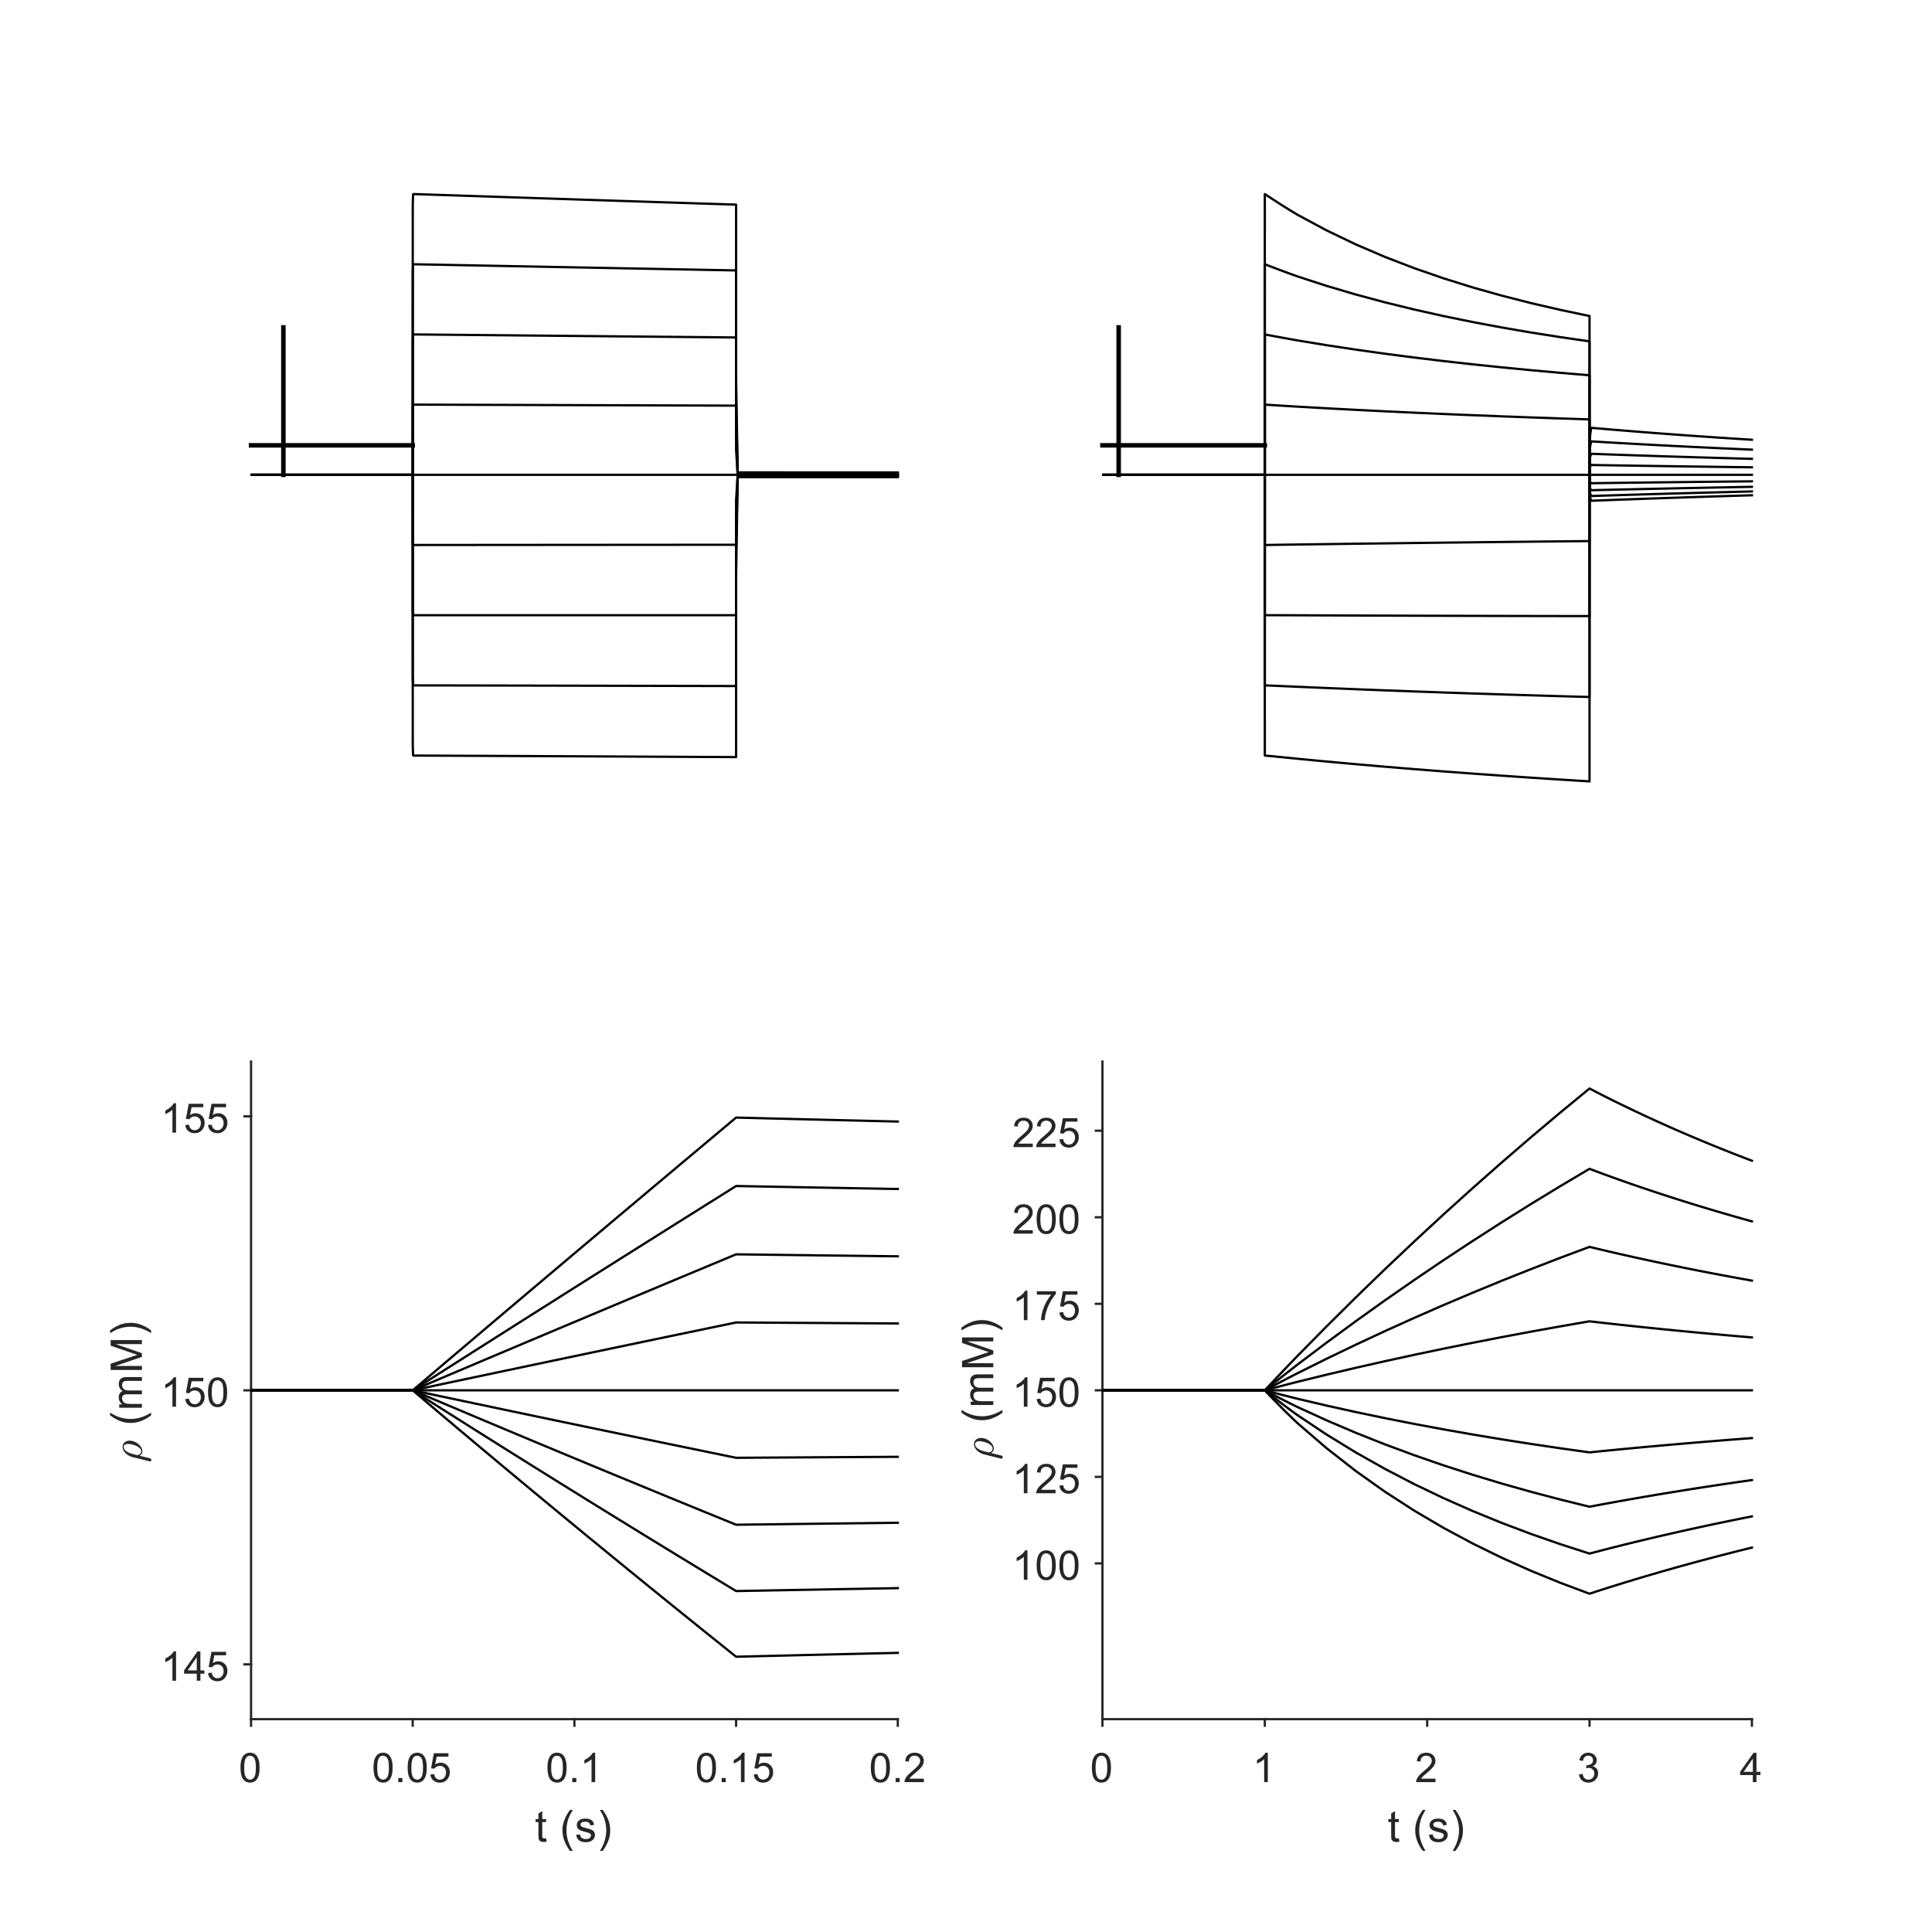 <?xml version="1.0"?>
<!DOCTYPE svg PUBLIC '-//W3C//DTD SVG 1.0//EN'
          'http://www.w3.org/TR/2001/REC-SVG-20010904/DTD/svg10.dtd'>
<svg xmlns:xlink="http://www.w3.org/1999/xlink" style="fill-opacity:1; color-rendering:auto; color-interpolation:auto; text-rendering:auto; stroke:black; stroke-linecap:square; stroke-miterlimit:10; shape-rendering:auto; stroke-opacity:1; fill:black; stroke-dasharray:none; font-weight:normal; stroke-width:1; font-family:'Dialog'; font-style:normal; stroke-linejoin:miter; font-size:12px; stroke-dashoffset:0; image-rendering:auto;" width="708" height="708" xmlns="http://www.w3.org/2000/svg"
><rect width="100%" height="100%" fill="#808080" stroke="none"/><!--Generated by the Batik Graphics2D SVG Generator--><defs id="genericDefs"
  /><g
  ><defs id="defs1"
    ><clipPath clipPathUnits="userSpaceOnUse" id="clipPath1"
      ><path d="M0 0 L708 0 L708 708 L0 708 L0 0 Z"
      /></clipPath
    ></defs
    ><g style="fill:white; stroke:white;"
    ><rect x="0" y="0" width="708" style="clip-path:url(#clipPath1); stroke:none;" height="708"
    /></g
    ><g style="fill:white; text-rendering:optimizeSpeed; color-rendering:optimizeSpeed; image-rendering:optimizeSpeed; shape-rendering:crispEdges; stroke:white; color-interpolation:sRGB;"
    ><rect x="0" width="708" height="708" y="0" style="stroke:none;"
    /></g
    ><g style="stroke-linecap:butt; text-rendering:geometricPrecision; color-rendering:optimizeQuality; image-rendering:optimizeQuality; stroke-linejoin:round; color-interpolation:linearRGB; stroke-width:0.833;"
    ><path d="M92.296 174 L121.625 174 L151.25 174 L151.25 174.359 L151.251 200.744 L151.252 220.486 L151.254 235.109 L151.255 245.942 L151.256 253.966 L151.257 259.909 L151.258 264.312 L151.26 267.573 L151.261 269.989 L151.262 271.778 L151.263 273.094 L151.379 276.784 L151.496 276.888 L151.614 276.891 L151.731 276.892 L151.848 276.892 L151.966 276.892 L152.083 276.892 L152.2 276.893 L152.318 276.893 L152.435 276.893 L152.446 276.893 L153.501 276.896 L154.568 276.899 L155.635 276.903 L156.701 276.906 L157.768 276.91 L158.834 276.914 L159.9 276.918 L160.967 276.922 L162.034 276.927 L163.1 276.931 L163.207 276.931 L173.765 276.978 L184.43 277.026 L195.095 277.077 L205.76 277.128 L216.425 277.179 L227.09 277.232 L237.755 277.285 L248.42 277.338 L259.085 277.391 L269.75 277.444 L269.756 211.313 L270.342 173.338 L270.935 173.119 L271.527 173.117 L272.12 173.118 L272.712 173.118 L273.305 173.118 L273.897 173.118 L274.49 173.118 L275.082 173.118 L275.675 173.118 L275.702 173.118 L278.341 173.119 L281.007 173.119 L283.674 173.12 L286.34 173.12 L289.006 173.121 L291.673 173.122 L294.339 173.122 L297.005 173.123 L299.671 173.123 L302.337 173.124 L305.004 173.125 L307.67 173.125 L310.336 173.126 L313.002 173.126 L315.669 173.127 L318.335 173.127 L321.001 173.128 L323.668 173.128 L326.334 173.129 L329 173.13" style="fill:none; fill-rule:evenodd;"
      /><path d="M92.296 174 L121.625 174 L151.25 174 L151.25 174.269 L151.251 194.058 L151.252 208.864 L151.254 219.832 L151.255 227.956 L151.256 233.974 L151.257 238.432 L151.258 241.734 L151.26 244.18 L151.261 245.992 L151.262 247.334 L151.263 248.321 L151.379 251.088 L151.496 251.166 L151.614 251.168 L151.731 251.168 L151.848 251.168 L151.966 251.168 L152.083 251.168 L152.2 251.169 L152.318 251.169 L152.435 251.169 L152.446 251.169 L153.501 251.17 L154.568 251.171 L155.635 251.172 L156.701 251.173 L157.768 251.175 L158.834 251.177 L159.9 251.178 L160.967 251.18 L162.034 251.181 L163.1 251.183 L163.207 251.183 L173.765 251.203 L184.43 251.223 L195.095 251.245 L205.76 251.267 L216.425 251.29 L227.09 251.312 L237.755 251.336 L248.42 251.359 L259.085 251.382 L269.75 251.406 L269.756 201.865 L270.342 173.504 L270.935 173.341 L271.527 173.34 L272.12 173.34 L272.712 173.34 L273.305 173.34 L273.897 173.34 L274.49 173.34 L275.082 173.34 L275.675 173.34 L275.702 173.34 L278.341 173.341 L281.007 173.341 L283.674 173.342 L286.34 173.342 L289.006 173.343 L291.673 173.343 L294.339 173.343 L297.005 173.344 L299.671 173.344 L302.337 173.345 L305.004 173.345 L307.67 173.346 L310.336 173.346 L313.002 173.346 L315.669 173.347 L318.335 173.347 L321.001 173.348 L323.668 173.348 L326.334 173.349 L329 173.349" style="fill:none; fill-rule:evenodd;"
      /><path d="M92.296 174 L121.625 174 L151.25 174 L151.25 174.179 L151.251 187.372 L151.252 197.243 L151.254 204.555 L151.255 209.971 L151.256 213.983 L151.257 216.955 L151.258 219.156 L151.26 220.787 L151.261 221.994 L151.262 222.889 L151.263 223.547 L151.379 225.392 L151.496 225.444 L151.614 225.445 L151.731 225.445 L151.848 225.445 L151.966 225.445 L152.083 225.445 L152.2 225.445 L152.318 225.445 L152.435 225.445 L152.446 225.445 L153.501 225.444 L154.568 225.444 L155.635 225.444 L156.701 225.443 L157.768 225.443 L158.834 225.443 L159.9 225.443 L160.967 225.443 L162.034 225.442 L163.1 225.442 L163.207 225.442 L173.765 225.442 L184.43 225.443 L195.095 225.444 L205.76 225.445 L216.425 225.446 L227.09 225.448 L237.755 225.449 L248.42 225.451 L259.085 225.453 L269.75 225.455 L269.756 192.487 L270.342 173.67 L270.935 173.562 L271.527 173.561 L272.12 173.561 L272.712 173.561 L273.305 173.561 L273.897 173.561 L274.49 173.561 L275.082 173.561 L275.675 173.562 L275.702 173.562 L278.341 173.562 L281.007 173.562 L283.674 173.562 L286.34 173.563 L289.006 173.563 L291.673 173.563 L294.339 173.564 L297.005 173.564 L299.671 173.564 L302.337 173.565 L305.004 173.565 L307.67 173.565 L310.336 173.565 L313.002 173.566 L315.669 173.566 L318.335 173.566 L321.001 173.566 L323.668 173.567 L326.334 173.567 L329 173.567" style="fill:none; fill-rule:evenodd;"
      /><path d="M92.296 174 L121.625 174 L151.25 174 L151.25 174.09 L151.251 180.686 L151.252 185.621 L151.254 189.277 L151.255 191.985 L151.256 193.991 L151.257 195.477 L151.258 196.578 L151.26 197.393 L151.261 197.997 L151.262 198.445 L151.263 198.774 L151.379 199.696 L151.496 199.722 L151.614 199.722 L151.731 199.722 L151.848 199.722 L151.966 199.722 L152.083 199.722 L152.2 199.722 L152.318 199.722 L152.435 199.722 L152.446 199.722 L153.501 199.721 L154.568 199.72 L155.635 199.719 L156.701 199.718 L157.768 199.717 L158.834 199.716 L159.9 199.715 L160.967 199.714 L162.034 199.713 L163.1 199.712 L163.207 199.712 L173.765 199.704 L184.43 199.695 L195.095 199.687 L205.76 199.679 L216.425 199.671 L227.09 199.662 L237.755 199.654 L248.42 199.646 L259.085 199.638 L269.75 199.63 L269.756 183.193 L270.342 173.835 L270.935 173.782 L271.527 173.781 L272.12 173.781 L272.712 173.781 L273.305 173.781 L273.897 173.781 L274.49 173.781 L275.082 173.781 L275.675 173.782 L275.702 173.782 L278.341 173.782 L281.007 173.782 L283.674 173.782 L286.34 173.782 L289.006 173.782 L291.673 173.782 L294.339 173.783 L297.005 173.783 L299.671 173.783 L302.337 173.783 L305.004 173.783 L307.67 173.783 L310.336 173.783 L313.002 173.784 L315.669 173.784 L318.335 173.784 L321.001 173.784 L323.668 173.784 L326.334 173.784 L329 173.784" style="fill:none; fill-rule:evenodd;"
      /><path d="M92.296 174 L121.625 174 L151.25 174 L151.25 174 L151.251 174 L151.252 174 L151.254 174 L151.255 174 L151.256 174 L151.257 174 L151.258 174 L151.26 174 L151.261 174 L151.262 174 L151.263 174 L151.379 174 L151.496 174 L151.614 174 L151.731 174 L151.848 174 L151.966 174 L152.083 174 L152.2 174 L152.318 174 L152.435 174 L152.446 174 L153.501 174 L154.568 174 L155.635 174 L156.701 174 L157.768 174 L158.834 174 L159.9 174 L160.967 174 L162.034 174 L163.1 174 L163.207 174 L173.765 174 L184.43 174 L195.095 174 L205.76 174 L216.425 174 L227.09 174 L237.755 174 L248.42 174 L259.085 174 L269.75 174 L269.756 174 L270.342 174 L270.935 174 L271.527 174 L272.12 174 L272.712 174 L273.305 174 L273.897 174 L274.49 174 L275.082 174 L275.675 174 L275.702 174 L278.341 174 L281.007 174 L283.674 174 L286.34 174 L289.006 174 L291.673 174 L294.339 174 L297.005 174 L299.671 174 L302.337 174 L305.004 174 L307.67 174 L310.336 174 L313.002 174 L315.669 174 L318.335 174 L321.001 174 L323.668 174 L326.334 174 L329 174" style="fill:none; fill-rule:evenodd;"
      /><path d="M92.296 174 L121.625 174 L151.25 174 L151.25 173.91 L151.251 167.314 L151.252 162.379 L151.254 158.723 L151.255 156.015 L151.256 154.009 L151.257 152.523 L151.258 151.422 L151.26 150.607 L151.261 150.003 L151.262 149.555 L151.263 149.226 L151.379 148.304 L151.496 148.279 L151.614 148.278 L151.731 148.279 L151.848 148.279 L151.966 148.279 L152.083 148.28 L152.2 148.28 L152.318 148.28 L152.435 148.281 L152.446 148.281 L153.501 148.284 L154.568 148.287 L155.635 148.291 L156.701 148.294 L157.768 148.297 L158.834 148.301 L159.9 148.304 L160.967 148.308 L162.034 148.311 L163.1 148.314 L163.207 148.315 L173.765 148.348 L184.43 148.382 L195.095 148.416 L205.76 148.449 L216.425 148.483 L227.09 148.517 L237.755 148.55 L248.42 148.584 L259.085 148.617 L269.75 148.65 L269.756 164.928 L270.342 174.164 L270.935 174.216 L271.527 174.217 L272.12 174.217 L272.712 174.217 L273.305 174.217 L273.897 174.217 L274.49 174.217 L275.082 174.217 L275.675 174.217 L275.702 174.217 L278.341 174.216 L281.007 174.216 L283.674 174.216 L286.34 174.216 L289.006 174.216 L291.673 174.216 L294.339 174.215 L297.005 174.215 L299.671 174.215 L302.337 174.215 L305.004 174.215 L307.67 174.215 L310.336 174.215 L313.002 174.214 L315.669 174.214 L318.335 174.214 L321.001 174.214 L323.668 174.214 L326.334 174.214 L329 174.214" style="fill:none; fill-rule:evenodd;"
      /><path d="M92.296 174 L121.625 174 L151.25 174 L151.25 173.821 L151.251 160.628 L151.252 150.757 L151.254 143.445 L151.255 138.029 L151.256 134.017 L151.257 131.045 L151.258 128.844 L151.26 127.213 L151.261 126.005 L151.262 125.111 L151.263 124.453 L151.379 122.609 L151.496 122.558 L151.614 122.558 L151.731 122.559 L151.848 122.56 L151.966 122.561 L152.083 122.562 L152.2 122.563 L152.318 122.564 L152.435 122.565 L152.446 122.565 L153.501 122.575 L154.568 122.584 L155.635 122.594 L156.701 122.604 L157.768 122.614 L158.834 122.624 L159.9 122.634 L160.967 122.644 L162.034 122.654 L163.1 122.664 L163.207 122.665 L173.765 122.765 L184.43 122.865 L195.095 122.966 L205.76 123.067 L216.425 123.167 L227.09 123.267 L237.755 123.367 L248.42 123.467 L259.085 123.566 L269.75 123.665 L269.756 155.994 L270.342 174.326 L270.935 174.431 L271.527 174.431 L272.12 174.431 L272.712 174.431 L273.305 174.431 L273.897 174.431 L274.49 174.431 L275.082 174.431 L275.675 174.431 L275.702 174.431 L278.341 174.43 L281.007 174.43 L283.674 174.43 L286.34 174.43 L289.006 174.429 L291.673 174.429 L294.339 174.429 L297.005 174.429 L299.671 174.428 L302.337 174.428 L305.004 174.428 L307.67 174.427 L310.336 174.427 L313.002 174.427 L315.669 174.427 L318.335 174.426 L321.001 174.426 L323.668 174.426 L326.334 174.425 L329 174.425" style="fill:none; fill-rule:evenodd;"
      /><path d="M92.296 174 L121.625 174 L151.25 174 L151.25 173.731 L151.251 153.942 L151.252 139.136 L151.254 128.168 L151.255 120.044 L151.256 114.026 L151.257 109.568 L151.258 106.266 L151.26 103.82 L151.261 102.008 L151.262 100.666 L151.263 99.68 L151.379 96.914 L151.496 96.838 L151.614 96.838 L151.731 96.84 L151.848 96.842 L151.966 96.844 L152.083 96.847 L152.2 96.849 L152.318 96.851 L152.435 96.853 L152.446 96.853 L153.501 96.873 L154.568 96.893 L155.635 96.913 L156.701 96.933 L157.768 96.954 L158.834 96.974 L159.9 96.994 L160.967 97.015 L162.034 97.035 L163.1 97.056 L163.207 97.058 L173.765 97.263 L184.43 97.469 L195.095 97.676 L205.76 97.882 L216.425 98.087 L227.09 98.292 L237.755 98.496 L248.42 98.698 L259.085 98.901 L269.75 99.102 L269.756 147.213 L270.342 174.487 L270.935 174.643 L271.527 174.643 L272.12 174.643 L272.712 174.643 L273.305 174.643 L273.897 174.643 L274.49 174.643 L275.082 174.643 L275.675 174.643 L275.702 174.643 L278.341 174.642 L281.007 174.642 L283.674 174.641 L286.34 174.641 L289.006 174.64 L291.673 174.64 L294.339 174.639 L297.005 174.639 L299.671 174.639 L302.337 174.638 L305.004 174.638 L307.67 174.637 L310.336 174.637 L313.002 174.637 L315.669 174.636 L318.335 174.636 L321.001 174.635 L323.668 174.635 L326.334 174.634 L329 174.634" style="fill:none; fill-rule:evenodd;"
      /><path d="M92.296 174 L121.625 174 L151.25 174 L151.25 173.641 L151.251 147.256 L151.252 127.514 L151.254 112.891 L151.255 102.058 L151.256 94.034 L151.257 88.091 L151.258 83.688 L151.26 80.427 L151.261 78.011 L151.262 76.222 L151.263 74.906 L151.379 71.22 L151.496 71.119 L151.614 71.12 L151.731 71.123 L151.848 71.127 L151.966 71.131 L152.083 71.134 L152.2 71.138 L152.318 71.142 L152.435 71.145 L152.446 71.146 L153.501 71.18 L154.568 71.214 L155.635 71.249 L156.701 71.283 L157.768 71.318 L158.834 71.353 L159.9 71.388 L160.967 71.424 L162.034 71.459 L163.1 71.494 L163.207 71.498 L173.765 71.849 L184.43 72.203 L195.095 72.557 L205.76 72.909 L216.425 73.26 L227.09 73.61 L237.755 73.958 L248.42 74.304 L259.085 74.648 L269.75 74.991 L269.756 138.594 L270.342 174.646 L270.935 174.851 L271.527 174.852 L272.12 174.852 L272.712 174.852 L273.305 174.852 L273.897 174.852 L274.49 174.852 L275.082 174.852 L275.675 174.852 L275.702 174.851 L278.341 174.851 L281.007 174.85 L283.674 174.85 L286.34 174.849 L289.006 174.849 L291.673 174.848 L294.339 174.847 L297.005 174.847 L299.671 174.846 L302.337 174.846 L305.004 174.845 L307.67 174.845 L310.336 174.844 L313.002 174.844 L315.669 174.843 L318.335 174.842 L321.001 174.842 L323.668 174.841 L326.334 174.841 L329 174.84" style="fill:none; fill-rule:evenodd;"
      /><line x1="103.85" x2="103.85" y1="174" style="fill:none; stroke-width:1.667;" y2="119.982"
      /><line x1="92" x2="151.25" y1="163.196" style="fill:none; stroke-width:1.667;" y2="163.196"
    /></g
    ><g style="fill:white; text-rendering:optimizeSpeed; color-rendering:optimizeSpeed; image-rendering:optimizeSpeed; shape-rendering:crispEdges; stroke:white; color-interpolation:sRGB;"
    ><path style="stroke:none;" d="M92 630 L329 630 L329 389 L92 389 Z"
    /></g
    ><g style="fill:rgb(38,38,38); text-rendering:geometricPrecision; image-rendering:optimizeQuality; color-rendering:optimizeQuality; stroke-linejoin:round; stroke:rgb(38,38,38); color-interpolation:linearRGB; stroke-width:0.833;"
    ><line y2="630" style="fill:none;" x1="92" x2="329" y1="630"
      /><line y2="632.41" style="fill:none;" x1="92" x2="92" y1="630"
      /><line y2="632.41" style="fill:none;" x1="151.25" x2="151.25" y1="630"
      /><line y2="632.41" style="fill:none;" x1="210.5" x2="210.5" y1="630"
      /><line y2="632.41" style="fill:none;" x1="269.75" x2="269.75" y1="630"
      /><line y2="632.41" style="fill:none;" x1="329" x2="329" y1="630"
    /></g
    ><g transform="translate(92,637.077)" style="font-size:15px; fill:rgb(38,38,38); text-rendering:geometricPrecision; image-rendering:optimizeQuality; color-rendering:optimizeQuality; font-family:'SansSerif'; stroke:rgb(38,38,38); color-interpolation:linearRGB;"
    ><path style="stroke:none;" d="M-3.875 10.703 Q-3.875 8.797 -3.484 7.641 Q-3.094 6.484 -2.32 5.852 Q-1.547 5.219 -0.375 5.219 Q0.484 5.219 1.141 5.57 Q1.797 5.922 2.219 6.57 Q2.641 7.219 2.883 8.164 Q3.125 9.109 3.125 10.703 Q3.125 12.594 2.734 13.758 Q2.344 14.922 1.57 15.555 Q0.797 16.188 -0.375 16.188 Q-1.922 16.188 -2.812 15.062 Q-3.875 13.734 -3.875 10.703 ZM-2.516 10.703 Q-2.516 13.344 -1.898 14.219 Q-1.281 15.094 -0.375 15.094 Q0.531 15.094 1.148 14.219 Q1.766 13.344 1.766 10.703 Q1.766 8.047 1.148 7.18 Q0.531 6.312 -0.391 6.312 Q-1.297 6.312 -1.844 7.078 Q-2.516 8.062 -2.516 10.703 Z"
    /></g
    ><g transform="translate(151.25,637.077)" style="font-size:15px; fill:rgb(38,38,38); text-rendering:geometricPrecision; image-rendering:optimizeQuality; color-rendering:optimizeQuality; font-family:'SansSerif'; stroke:rgb(38,38,38); color-interpolation:linearRGB;"
    ><path style="stroke:none;" d="M-14.375 10.703 Q-14.375 8.797 -13.984 7.641 Q-13.594 6.484 -12.82 5.852 Q-12.047 5.219 -10.875 5.219 Q-10.016 5.219 -9.359 5.57 Q-8.703 5.922 -8.281 6.57 Q-7.859 7.219 -7.617 8.164 Q-7.375 9.109 -7.375 10.703 Q-7.375 12.594 -7.766 13.758 Q-8.156 14.922 -8.93 15.555 Q-9.703 16.188 -10.875 16.188 Q-12.422 16.188 -13.312 15.062 Q-14.375 13.734 -14.375 10.703 ZM-13.016 10.703 Q-13.016 13.344 -12.398 14.219 Q-11.781 15.094 -10.875 15.094 Q-9.969 15.094 -9.352 14.219 Q-8.734 13.344 -8.734 10.703 Q-8.734 8.047 -9.352 7.18 Q-9.969 6.312 -10.891 6.312 Q-11.797 6.312 -12.344 7.078 Q-13.016 8.062 -13.016 10.703 ZM-5.298 16 L-5.298 14.5 L-3.798 14.5 L-3.798 16 L-5.298 16 ZM-1.865 10.703 Q-1.865 8.797 -1.475 7.641 Q-1.084 6.484 -0.31 5.852 Q0.463 5.219 1.635 5.219 Q2.494 5.219 3.15 5.57 Q3.807 5.922 4.229 6.57 Q4.65 7.219 4.893 8.164 Q5.135 9.109 5.135 10.703 Q5.135 12.594 4.744 13.758 Q4.354 14.922 3.58 15.555 Q2.807 16.188 1.635 16.188 Q0.088 16.188 -0.803 15.062 Q-1.865 13.734 -1.865 10.703 ZM-0.506 10.703 Q-0.506 13.344 0.111 14.219 Q0.729 15.094 1.635 15.094 Q2.541 15.094 3.158 14.219 Q3.775 13.344 3.775 10.703 Q3.775 8.047 3.158 7.18 Q2.541 6.312 1.619 6.312 Q0.713 6.312 0.166 7.078 Q-0.506 8.062 -0.506 10.703 ZM6.477 13.188 L7.852 13.062 Q8.008 14.078 8.571 14.586 Q9.133 15.094 9.93 15.094 Q10.883 15.094 11.54 14.375 Q12.196 13.656 12.196 12.484 Q12.196 11.344 11.563 10.695 Q10.93 10.047 9.899 10.047 Q9.258 10.047 8.751 10.336 Q8.243 10.625 7.946 11.078 L6.711 10.922 L7.743 5.406 L13.086 5.406 L13.086 6.672 L8.805 6.672 L8.227 9.547 Q9.196 8.875 10.258 8.875 Q11.665 8.875 12.626 9.852 Q13.586 10.828 13.586 12.359 Q13.586 13.812 12.743 14.875 Q11.711 16.188 9.93 16.188 Q8.461 16.188 7.532 15.367 Q6.602 14.547 6.477 13.188 Z"
    /></g
    ><g transform="translate(210.5,637.077)" style="font-size:15px; fill:rgb(38,38,38); text-rendering:geometricPrecision; image-rendering:optimizeQuality; color-rendering:optimizeQuality; font-family:'SansSerif'; stroke:rgb(38,38,38); color-interpolation:linearRGB;"
    ><path style="stroke:none;" d="M-9.875 10.703 Q-9.875 8.797 -9.484 7.641 Q-9.094 6.484 -8.32 5.852 Q-7.547 5.219 -6.375 5.219 Q-5.516 5.219 -4.859 5.57 Q-4.203 5.922 -3.781 6.57 Q-3.359 7.219 -3.117 8.164 Q-2.875 9.109 -2.875 10.703 Q-2.875 12.594 -3.266 13.758 Q-3.656 14.922 -4.43 15.555 Q-5.203 16.188 -6.375 16.188 Q-7.922 16.188 -8.812 15.062 Q-9.875 13.734 -9.875 10.703 ZM-8.516 10.703 Q-8.516 13.344 -7.898 14.219 Q-7.281 15.094 -6.375 15.094 Q-5.469 15.094 -4.852 14.219 Q-4.234 13.344 -4.234 10.703 Q-4.234 8.047 -4.852 7.18 Q-5.469 6.312 -6.391 6.312 Q-7.297 6.312 -7.844 7.078 Q-8.516 8.062 -8.516 10.703 ZM-0.798 16 L-0.798 14.5 L0.702 14.5 L0.702 16 L-0.798 16 ZM7.604 16 L6.275 16 L6.275 7.594 Q5.807 8.047 5.033 8.508 Q4.26 8.969 3.65 9.188 L3.65 7.906 Q4.744 7.391 5.572 6.656 Q6.4 5.922 6.744 5.219 L7.604 5.219 L7.604 16 Z"
    /></g
    ><g transform="translate(269.75,637.077)" style="font-size:15px; fill:rgb(38,38,38); text-rendering:geometricPrecision; image-rendering:optimizeQuality; color-rendering:optimizeQuality; font-family:'SansSerif'; stroke:rgb(38,38,38); color-interpolation:linearRGB;"
    ><path style="stroke:none;" d="M-14.375 10.703 Q-14.375 8.797 -13.984 7.641 Q-13.594 6.484 -12.82 5.852 Q-12.047 5.219 -10.875 5.219 Q-10.016 5.219 -9.359 5.57 Q-8.703 5.922 -8.281 6.57 Q-7.859 7.219 -7.617 8.164 Q-7.375 9.109 -7.375 10.703 Q-7.375 12.594 -7.766 13.758 Q-8.156 14.922 -8.93 15.555 Q-9.703 16.188 -10.875 16.188 Q-12.422 16.188 -13.312 15.062 Q-14.375 13.734 -14.375 10.703 ZM-13.016 10.703 Q-13.016 13.344 -12.398 14.219 Q-11.781 15.094 -10.875 15.094 Q-9.969 15.094 -9.352 14.219 Q-8.734 13.344 -8.734 10.703 Q-8.734 8.047 -9.352 7.18 Q-9.969 6.312 -10.891 6.312 Q-11.797 6.312 -12.344 7.078 Q-13.016 8.062 -13.016 10.703 ZM-5.298 16 L-5.298 14.5 L-3.798 14.5 L-3.798 16 L-5.298 16 ZM3.103 16 L1.775 16 L1.775 7.594 Q1.307 8.047 0.533 8.508 Q-0.24 8.969 -0.85 9.188 L-0.85 7.906 Q0.244 7.391 1.072 6.656 Q1.9 5.922 2.244 5.219 L3.103 5.219 L3.103 16 ZM6.477 13.188 L7.852 13.062 Q8.008 14.078 8.571 14.586 Q9.133 15.094 9.93 15.094 Q10.883 15.094 11.54 14.375 Q12.196 13.656 12.196 12.484 Q12.196 11.344 11.563 10.695 Q10.93 10.047 9.899 10.047 Q9.258 10.047 8.751 10.336 Q8.243 10.625 7.946 11.078 L6.711 10.922 L7.743 5.406 L13.086 5.406 L13.086 6.672 L8.805 6.672 L8.227 9.547 Q9.196 8.875 10.258 8.875 Q11.665 8.875 12.626 9.852 Q13.586 10.828 13.586 12.359 Q13.586 13.812 12.743 14.875 Q11.711 16.188 9.93 16.188 Q8.461 16.188 7.532 15.367 Q6.602 14.547 6.477 13.188 Z"
    /></g
    ><g transform="translate(329,637.077)" style="font-size:15px; fill:rgb(38,38,38); text-rendering:geometricPrecision; image-rendering:optimizeQuality; color-rendering:optimizeQuality; font-family:'SansSerif'; stroke:rgb(38,38,38); color-interpolation:linearRGB;"
    ><path style="stroke:none;" d="M-9.875 10.703 Q-9.875 8.797 -9.484 7.641 Q-9.094 6.484 -8.32 5.852 Q-7.547 5.219 -6.375 5.219 Q-5.516 5.219 -4.859 5.57 Q-4.203 5.922 -3.781 6.57 Q-3.359 7.219 -3.117 8.164 Q-2.875 9.109 -2.875 10.703 Q-2.875 12.594 -3.266 13.758 Q-3.656 14.922 -4.43 15.555 Q-5.203 16.188 -6.375 16.188 Q-7.922 16.188 -8.812 15.062 Q-9.875 13.734 -9.875 10.703 ZM-8.516 10.703 Q-8.516 13.344 -7.898 14.219 Q-7.281 15.094 -6.375 15.094 Q-5.469 15.094 -4.852 14.219 Q-4.234 13.344 -4.234 10.703 Q-4.234 8.047 -4.852 7.18 Q-5.469 6.312 -6.391 6.312 Q-7.297 6.312 -7.844 7.078 Q-8.516 8.062 -8.516 10.703 ZM-0.798 16 L-0.798 14.5 L0.702 14.5 L0.702 16 L-0.798 16 ZM9.557 14.734 L9.557 16 L2.463 16 Q2.447 15.531 2.619 15.078 Q2.885 14.359 3.486 13.656 Q4.088 12.953 5.213 12.031 Q6.963 10.594 7.58 9.758 Q8.197 8.922 8.197 8.172 Q8.197 7.391 7.635 6.852 Q7.072 6.312 6.166 6.312 Q5.213 6.312 4.643 6.883 Q4.072 7.453 4.072 8.469 L2.713 8.328 Q2.853 6.812 3.76 6.016 Q4.666 5.219 6.197 5.219 Q7.744 5.219 8.643 6.078 Q9.541 6.938 9.541 8.203 Q9.541 8.844 9.283 9.469 Q9.025 10.094 8.408 10.781 Q7.791 11.469 6.369 12.672 Q5.182 13.656 4.846 14.016 Q4.51 14.375 4.291 14.734 L9.557 14.734 Z"
    /></g
    ><g transform="translate(210.5,657.91)" style="font-size:16.5px; fill:rgb(38,38,38); text-rendering:geometricPrecision; image-rendering:optimizeQuality; color-rendering:optimizeQuality; font-family:'SansSerif'; stroke:rgb(38,38,38); color-interpolation:linearRGB;"
    ><path style="stroke:none;" d="M-10.375 15.734 L-10.172 16.984 Q-10.766 17.109 -11.234 17.109 Q-12 17.109 -12.422 16.867 Q-12.844 16.625 -13.016 16.227 Q-13.188 15.828 -13.188 14.562 L-13.188 9.797 L-14.219 9.797 L-14.219 8.703 L-13.188 8.703 L-13.188 6.641 L-11.781 5.797 L-11.781 8.703 L-10.375 8.703 L-10.375 9.797 L-11.781 9.797 L-11.781 14.641 Q-11.781 15.25 -11.711 15.422 Q-11.641 15.594 -11.469 15.695 Q-11.297 15.797 -10.984 15.797 Q-10.75 15.797 -10.375 15.734 ZM-1.599 20.375 Q-2.771 18.906 -3.575 16.93 Q-4.38 14.953 -4.38 12.844 Q-4.38 10.984 -3.771 9.281 Q-3.068 7.312 -1.599 5.344 L-0.599 5.344 Q-1.536 6.969 -1.849 7.672 Q-2.318 8.75 -2.599 9.922 Q-2.927 11.375 -2.927 12.859 Q-2.927 16.609 -0.599 20.375 L-1.599 20.375 ZM0.635 14.516 L2.026 14.297 Q2.135 15.141 2.674 15.586 Q3.213 16.031 4.167 16.031 Q5.135 16.031 5.604 15.633 Q6.073 15.234 6.073 14.703 Q6.073 14.234 5.667 13.953 Q5.37 13.766 4.229 13.484 Q2.682 13.094 2.081 12.805 Q1.479 12.516 1.174 12.016 Q0.87 11.516 0.87 10.906 Q0.87 10.344 1.12 9.875 Q1.37 9.406 1.807 9.094 Q2.135 8.844 2.706 8.68 Q3.276 8.516 3.917 8.516 Q4.901 8.516 5.635 8.797 Q6.37 9.078 6.721 9.555 Q7.073 10.031 7.213 10.844 L5.838 11.031 Q5.745 10.391 5.292 10.031 Q4.838 9.672 4.026 9.672 Q3.057 9.672 2.643 9.992 Q2.229 10.312 2.229 10.734 Q2.229 11.016 2.401 11.234 Q2.573 11.453 2.932 11.609 Q3.151 11.688 4.182 11.969 Q5.667 12.359 6.26 12.617 Q6.854 12.875 7.19 13.359 Q7.526 13.844 7.526 14.562 Q7.526 15.266 7.112 15.883 Q6.698 16.5 5.924 16.844 Q5.151 17.188 4.182 17.188 Q2.557 17.188 1.713 16.516 Q0.87 15.844 0.635 14.516 ZM10.354 20.375 L9.338 20.375 Q11.682 16.609 11.682 12.859 Q11.682 11.391 11.338 9.938 Q11.073 8.766 10.604 7.688 Q10.292 6.984 9.338 5.344 L10.354 5.344 Q11.823 7.312 12.526 9.281 Q13.12 10.984 13.12 12.844 Q13.12 14.953 12.315 16.93 Q11.51 18.906 10.354 20.375 Z"
    /></g
    ><g style="fill:rgb(38,38,38); text-rendering:geometricPrecision; image-rendering:optimizeQuality; color-rendering:optimizeQuality; stroke-linejoin:round; stroke:rgb(38,38,38); color-interpolation:linearRGB; stroke-width:0.833;"
    ><line y2="389" style="fill:none;" x1="92" x2="92" y1="630"
      /><line y2="609.917" style="fill:none;" x1="92" x2="89.59" y1="609.917"
      /><line y2="509.5" style="fill:none;" x1="92" x2="89.59" y1="509.5"
      /><line y2="409.083" style="fill:none;" x1="92" x2="89.59" y1="409.083"
    /></g
    ><g transform="translate(84.923,609.917)" style="font-size:15px; fill:rgb(38,38,38); text-rendering:geometricPrecision; image-rendering:optimizeQuality; color-rendering:optimizeQuality; font-family:'SansSerif'; stroke:rgb(38,38,38); color-interpolation:linearRGB;"
    ><path style="stroke:none;" d="M-20.406 6 L-21.734 6 L-21.734 -2.406 Q-22.203 -1.953 -22.977 -1.492 Q-23.75 -1.031 -24.359 -0.812 L-24.359 -2.094 Q-23.266 -2.609 -22.438 -3.344 Q-21.609 -4.078 -21.266 -4.781 L-20.406 -4.781 L-20.406 6 ZM-12.814 6 L-12.814 3.422 L-17.47 3.422 L-17.47 2.219 L-12.564 -4.734 L-11.486 -4.734 L-11.486 2.219 L-10.033 2.219 L-10.033 3.422 L-11.486 3.422 L-11.486 6 L-12.814 6 ZM-12.814 2.219 L-12.814 -2.625 L-16.173 2.219 L-12.814 2.219 ZM-8.69 3.188 L-7.315 3.062 Q-7.159 4.078 -6.597 4.586 Q-6.034 5.094 -5.237 5.094 Q-4.284 5.094 -3.628 4.375 Q-2.972 3.656 -2.972 2.484 Q-2.972 1.344 -3.604 0.695 Q-4.237 0.047 -5.269 0.047 Q-5.909 0.047 -6.417 0.336 Q-6.925 0.625 -7.222 1.078 L-8.456 0.922 L-7.425 -4.594 L-2.081 -4.594 L-2.081 -3.328 L-6.362 -3.328 L-6.94 -0.453 Q-5.972 -1.125 -4.909 -1.125 Q-3.503 -1.125 -2.542 -0.148 Q-1.581 0.828 -1.581 2.359 Q-1.581 3.812 -2.425 4.875 Q-3.456 6.188 -5.237 6.188 Q-6.706 6.188 -7.636 5.367 Q-8.565 4.547 -8.69 3.188 Z"
    /></g
    ><g transform="translate(84.923,509.5)" style="font-size:15px; fill:rgb(38,38,38); text-rendering:geometricPrecision; image-rendering:optimizeQuality; color-rendering:optimizeQuality; font-family:'SansSerif'; stroke:rgb(38,38,38); color-interpolation:linearRGB;"
    ><path style="stroke:none;" d="M-20.406 6 L-21.734 6 L-21.734 -2.406 Q-22.203 -1.953 -22.977 -1.492 Q-23.75 -1.031 -24.359 -0.812 L-24.359 -2.094 Q-23.266 -2.609 -22.438 -3.344 Q-21.609 -4.078 -21.266 -4.781 L-20.406 -4.781 L-20.406 6 ZM-17.033 3.188 L-15.658 3.062 Q-15.502 4.078 -14.939 4.586 Q-14.377 5.094 -13.58 5.094 Q-12.627 5.094 -11.97 4.375 Q-11.314 3.656 -11.314 2.484 Q-11.314 1.344 -11.947 0.695 Q-12.58 0.047 -13.611 0.047 Q-14.252 0.047 -14.759 0.336 Q-15.267 0.625 -15.564 1.078 L-16.798 0.922 L-15.767 -4.594 L-10.423 -4.594 L-10.423 -3.328 L-14.705 -3.328 L-15.283 -0.453 Q-14.314 -1.125 -13.252 -1.125 Q-11.845 -1.125 -10.884 -0.148 Q-9.923 0.828 -9.923 2.359 Q-9.923 3.812 -10.767 4.875 Q-11.798 6.188 -13.58 6.188 Q-15.048 6.188 -15.978 5.367 Q-16.908 4.547 -17.033 3.188 ZM-8.69 0.703 Q-8.69 -1.203 -8.3 -2.359 Q-7.909 -3.516 -7.136 -4.148 Q-6.362 -4.781 -5.19 -4.781 Q-4.331 -4.781 -3.675 -4.43 Q-3.019 -4.078 -2.597 -3.43 Q-2.175 -2.781 -1.933 -1.836 Q-1.69 -0.891 -1.69 0.703 Q-1.69 2.594 -2.081 3.758 Q-2.472 4.922 -3.245 5.555 Q-4.019 6.188 -5.19 6.188 Q-6.737 6.188 -7.628 5.062 Q-8.69 3.734 -8.69 0.703 ZM-7.331 0.703 Q-7.331 3.344 -6.714 4.219 Q-6.097 5.094 -5.19 5.094 Q-4.284 5.094 -3.667 4.219 Q-3.05 3.344 -3.05 0.703 Q-3.05 -1.953 -3.667 -2.82 Q-4.284 -3.688 -5.206 -3.688 Q-6.112 -3.688 -6.659 -2.922 Q-7.331 -1.938 -7.331 0.703 Z"
    /></g
    ><g transform="translate(84.923,409.083)" style="font-size:15px; fill:rgb(38,38,38); text-rendering:geometricPrecision; image-rendering:optimizeQuality; color-rendering:optimizeQuality; font-family:'SansSerif'; stroke:rgb(38,38,38); color-interpolation:linearRGB;"
    ><path style="stroke:none;" d="M-20.406 6 L-21.734 6 L-21.734 -2.406 Q-22.203 -1.953 -22.977 -1.492 Q-23.75 -1.031 -24.359 -0.812 L-24.359 -2.094 Q-23.266 -2.609 -22.438 -3.344 Q-21.609 -4.078 -21.266 -4.781 L-20.406 -4.781 L-20.406 6 ZM-17.033 3.188 L-15.658 3.062 Q-15.502 4.078 -14.939 4.586 Q-14.377 5.094 -13.58 5.094 Q-12.627 5.094 -11.97 4.375 Q-11.314 3.656 -11.314 2.484 Q-11.314 1.344 -11.947 0.695 Q-12.58 0.047 -13.611 0.047 Q-14.252 0.047 -14.759 0.336 Q-15.267 0.625 -15.564 1.078 L-16.798 0.922 L-15.767 -4.594 L-10.423 -4.594 L-10.423 -3.328 L-14.705 -3.328 L-15.283 -0.453 Q-14.314 -1.125 -13.252 -1.125 Q-11.845 -1.125 -10.884 -0.148 Q-9.923 0.828 -9.923 2.359 Q-9.923 3.812 -10.767 4.875 Q-11.798 6.188 -13.58 6.188 Q-15.048 6.188 -15.978 5.367 Q-16.908 4.547 -17.033 3.188 ZM-8.69 3.188 L-7.315 3.062 Q-7.159 4.078 -6.597 4.586 Q-6.034 5.094 -5.237 5.094 Q-4.284 5.094 -3.628 4.375 Q-2.972 3.656 -2.972 2.484 Q-2.972 1.344 -3.604 0.695 Q-4.237 0.047 -5.269 0.047 Q-5.909 0.047 -6.417 0.336 Q-6.925 0.625 -7.222 1.078 L-8.456 0.922 L-7.425 -4.594 L-2.081 -4.594 L-2.081 -3.328 L-6.362 -3.328 L-6.94 -0.453 Q-5.972 -1.125 -4.909 -1.125 Q-3.503 -1.125 -2.542 -0.148 Q-1.581 0.828 -1.581 2.359 Q-1.581 3.812 -2.425 4.875 Q-3.456 6.188 -5.237 6.188 Q-6.706 6.188 -7.636 5.367 Q-8.565 4.547 -8.69 3.188 Z"
    /></g
    ><g transform="translate(52,536) rotate(-90)" style="font-size:16.5px; fill:rgb(38,38,38); text-rendering:geometricPrecision; image-rendering:optimizeQuality; color-rendering:optimizeQuality; font-family:'mwb_cmmi10'; stroke:rgb(38,38,38); color-interpolation:linearRGB;"
    ><path style="stroke:none;" d="M0.453 3.016 Q0.453 2.922 0.469 2.891 L2.047 -3.516 Q2.281 -4.375 2.828 -5.195 Q3.375 -6.016 4.156 -6.547 Q4.938 -7.078 5.812 -7.078 Q6.5 -7.078 7.023 -6.711 Q7.547 -6.344 7.805 -5.758 Q8.062 -5.172 8.062 -4.469 Q8.062 -3.688 7.75 -2.859 Q7.438 -2.031 6.875 -1.344 Q6.312 -0.656 5.586 -0.234 Q4.859 0.188 4.062 0.188 Q3.594 0.188 3.18 -0.094 Q2.766 -0.375 2.531 -0.828 L1.594 2.953 Q1.547 3.172 1.359 3.312 Q1.172 3.453 0.938 3.453 Q0.734 3.453 0.594 3.336 Q0.453 3.219 0.453 3.016 ZM4.094 -0.25 Q4.953 -0.25 5.578 -1.117 Q6.203 -1.984 6.539 -3.164 Q6.875 -4.344 6.875 -5.156 Q6.875 -5.766 6.609 -6.211 Q6.344 -6.656 5.781 -6.656 Q5.078 -6.656 4.547 -6.133 Q4.016 -5.609 3.695 -4.898 Q3.375 -4.188 3.172 -3.406 L2.734 -1.625 Q2.844 -1.047 3.195 -0.648 Q3.547 -0.25 4.094 -0.25 Z"
    /></g
    ><g transform="translate(52,527) rotate(-90)" style="font-size:16.5px; fill:rgb(38,38,38); text-rendering:geometricPrecision; image-rendering:optimizeQuality; color-rendering:optimizeQuality; font-family:'SansSerif'; stroke:rgb(38,38,38); color-interpolation:linearRGB;"
    ><path style="stroke:none;" d="M8.325 3.375 Q7.154 1.906 6.349 -0.07 Q5.544 -2.047 5.544 -4.156 Q5.544 -6.016 6.154 -7.719 Q6.857 -9.688 8.325 -11.656 L9.325 -11.656 Q8.388 -10.031 8.075 -9.328 Q7.607 -8.25 7.325 -7.078 Q6.997 -5.625 6.997 -4.141 Q6.997 -0.391 9.325 3.375 L8.325 3.375 ZM11.122 0 L11.122 -8.297 L12.372 -8.297 L12.372 -7.141 Q12.763 -7.75 13.411 -8.117 Q14.06 -8.484 14.888 -8.484 Q15.81 -8.484 16.404 -8.102 Q16.997 -7.719 17.232 -7.031 Q18.216 -8.484 19.794 -8.484 Q21.029 -8.484 21.693 -7.805 Q22.357 -7.125 22.357 -5.703 L22.357 0 L20.966 0 L20.966 -5.234 Q20.966 -6.078 20.825 -6.445 Q20.685 -6.812 20.325 -7.039 Q19.966 -7.266 19.482 -7.266 Q18.607 -7.266 18.029 -6.688 Q17.45 -6.109 17.45 -4.828 L17.45 0 L16.044 0 L16.044 -5.391 Q16.044 -6.328 15.7 -6.797 Q15.357 -7.266 14.575 -7.266 Q13.982 -7.266 13.482 -6.953 Q12.982 -6.641 12.755 -6.039 Q12.528 -5.438 12.528 -4.312 L12.528 0 L11.122 0 ZM24.966 0 L24.966 -11.453 L27.247 -11.453 L29.966 -3.344 Q30.341 -2.219 30.513 -1.656 Q30.7 -2.281 31.122 -3.484 L33.856 -11.453 L35.903 -11.453 L35.903 0 L34.435 0 L34.435 -9.594 L31.107 0 L29.747 0 L26.435 -9.75 L26.435 0 L24.966 0 ZM39.481 3.375 L38.466 3.375 Q40.809 -0.391 40.809 -4.141 Q40.809 -5.609 40.466 -7.062 Q40.2 -8.234 39.731 -9.312 Q39.419 -10.016 38.466 -11.656 L39.481 -11.656 Q40.95 -9.688 41.653 -7.719 Q42.247 -6.016 42.247 -4.156 Q42.247 -2.047 41.442 -0.07 Q40.638 1.906 39.481 3.375 Z"
    /></g
    ><g style="stroke-linecap:butt; text-rendering:geometricPrecision; color-rendering:optimizeQuality; image-rendering:optimizeQuality; stroke-linejoin:round; color-interpolation:linearRGB; stroke-width:0.833;"
    ><path d="M92.296 509.5 L121.625 509.5 L151.25 509.5 L151.25 509.5 L151.251 509.5 L151.252 509.499 L151.254 509.499 L151.255 509.498 L151.256 509.497 L151.257 509.496 L151.258 509.495 L151.26 509.495 L151.261 509.494 L151.262 509.493 L151.263 509.492 L151.379 509.393 L151.496 509.293 L151.614 509.193 L151.731 509.093 L151.848 508.993 L151.966 508.893 L152.083 508.793 L152.2 508.693 L152.318 508.594 L152.435 508.494 L152.446 508.484 L153.501 507.586 L154.568 506.678 L155.635 505.771 L156.701 504.863 L157.768 503.956 L158.834 503.05 L159.9 502.143 L160.967 501.236 L162.034 500.33 L163.1 499.424 L163.207 499.334 L173.765 490.378 L184.43 481.347 L195.095 472.329 L205.76 463.324 L216.425 454.331 L227.09 445.351 L237.755 436.383 L248.42 427.426 L259.085 418.481 L269.75 409.548 L269.756 409.546 L270.342 409.56 L270.935 409.575 L271.527 409.591 L272.12 409.606 L272.712 409.622 L273.305 409.637 L273.897 409.652 L274.49 409.667 L275.082 409.682 L275.675 409.697 L275.702 409.698 L278.341 409.765 L281.007 409.832 L283.674 409.899 L286.34 409.965 L289.006 410.031 L291.673 410.097 L294.339 410.163 L297.005 410.229 L299.671 410.294 L302.337 410.36 L305.004 410.425 L307.67 410.49 L310.336 410.554 L313.002 410.619 L315.669 410.684 L318.335 410.748 L321.001 410.812 L323.668 410.876 L326.334 410.94 L329 411.004" style="fill:none; fill-rule:evenodd;"
      /><path d="M92.296 509.5 L121.625 509.5 L151.25 509.5 L151.25 509.5 L151.251 509.5 L151.252 509.499 L151.254 509.499 L151.255 509.498 L151.256 509.498 L151.257 509.497 L151.258 509.497 L151.26 509.496 L151.261 509.495 L151.262 509.495 L151.263 509.494 L151.379 509.42 L151.496 509.345 L151.614 509.27 L151.731 509.195 L151.848 509.12 L151.966 509.045 L152.083 508.97 L152.2 508.895 L152.318 508.82 L152.435 508.745 L152.446 508.738 L153.501 508.064 L154.568 507.384 L155.635 506.703 L156.701 506.023 L157.768 505.342 L158.834 504.662 L159.9 503.983 L160.967 503.303 L162.034 502.623 L163.1 501.944 L163.207 501.876 L173.765 495.162 L184.43 488.392 L195.095 481.634 L205.76 474.888 L216.425 468.151 L227.09 461.426 L237.755 454.711 L248.42 448.006 L259.085 441.312 L269.75 434.627 L269.756 434.626 L270.342 434.636 L270.935 434.648 L271.527 434.659 L272.12 434.671 L272.712 434.682 L273.305 434.694 L273.897 434.705 L274.49 434.716 L275.082 434.728 L275.675 434.739 L275.702 434.739 L278.341 434.789 L281.007 434.84 L283.674 434.89 L286.34 434.94 L289.006 434.989 L291.673 435.039 L294.339 435.088 L297.005 435.137 L299.671 435.186 L302.337 435.235 L305.004 435.284 L307.67 435.332 L310.336 435.381 L313.002 435.429 L315.669 435.478 L318.335 435.526 L321.001 435.574 L323.668 435.622 L326.334 435.67 L329 435.717" style="fill:none; fill-rule:evenodd;"
      /><path d="M92.296 509.5 L121.625 509.5 L151.25 509.5 L151.25 509.5 L151.251 509.5 L151.252 509.5 L151.254 509.499 L151.255 509.499 L151.256 509.498 L151.257 509.498 L151.258 509.498 L151.26 509.497 L151.261 509.497 L151.262 509.496 L151.263 509.496 L151.379 509.446 L151.496 509.396 L151.614 509.346 L151.731 509.296 L151.848 509.247 L151.966 509.197 L152.083 509.147 L152.2 509.097 L152.318 509.047 L152.435 508.997 L152.446 508.992 L153.501 508.543 L154.568 508.089 L155.635 507.636 L156.701 507.182 L157.768 506.728 L158.834 506.275 L159.9 505.822 L160.967 505.369 L162.034 504.916 L163.1 504.463 L163.207 504.418 L173.765 499.944 L184.43 495.435 L195.095 490.934 L205.76 486.442 L216.425 481.958 L227.09 477.483 L237.755 473.016 L248.42 468.557 L259.085 464.105 L269.75 459.662 L269.756 459.661 L270.342 459.668 L270.935 459.676 L271.527 459.683 L272.12 459.691 L272.712 459.699 L273.305 459.706 L273.897 459.714 L274.49 459.721 L275.082 459.729 L275.675 459.736 L275.702 459.737 L278.341 459.77 L281.007 459.803 L283.674 459.837 L286.34 459.87 L289.006 459.903 L291.673 459.936 L294.339 459.969 L297.005 460.001 L299.671 460.034 L302.337 460.066 L305.004 460.099 L307.67 460.131 L310.336 460.163 L313.002 460.195 L315.669 460.228 L318.335 460.26 L321.001 460.292 L323.668 460.324 L326.334 460.355 L329 460.387" style="fill:none; fill-rule:evenodd;"
      /><path d="M92.296 509.5 L121.625 509.5 L151.25 509.5 L151.25 509.5 L151.251 509.5 L151.252 509.5 L151.254 509.5 L151.255 509.499 L151.256 509.499 L151.257 509.499 L151.258 509.499 L151.26 509.499 L151.261 509.498 L151.262 509.498 L151.263 509.498 L151.379 509.473 L151.496 509.448 L151.614 509.423 L151.731 509.398 L151.848 509.373 L151.966 509.348 L152.083 509.323 L152.2 509.298 L152.318 509.273 L152.435 509.248 L152.446 509.246 L153.501 509.021 L154.568 508.795 L155.635 508.568 L156.701 508.341 L157.768 508.115 L158.834 507.888 L159.9 507.661 L160.967 507.435 L162.034 507.208 L163.1 506.982 L163.207 506.96 L173.765 504.724 L184.43 502.472 L195.095 500.224 L205.76 497.982 L216.425 495.745 L227.09 493.513 L237.755 491.285 L248.42 489.062 L259.085 486.844 L269.75 484.631 L269.756 484.631 L270.342 484.634 L270.935 484.638 L271.527 484.642 L272.12 484.646 L272.712 484.65 L273.305 484.653 L273.897 484.657 L274.49 484.661 L275.082 484.665 L275.675 484.669 L275.702 484.669 L278.341 484.685 L281.007 484.702 L283.674 484.719 L286.34 484.735 L289.006 484.752 L291.673 484.768 L294.339 484.784 L297.005 484.801 L299.671 484.817 L302.337 484.833 L305.004 484.849 L307.67 484.865 L310.336 484.882 L313.002 484.897 L315.669 484.913 L318.335 484.929 L321.001 484.945 L323.668 484.961 L326.334 484.977 L329 484.993" style="fill:none; fill-rule:evenodd;"
      /><path d="M92.296 509.5 L121.625 509.5 L151.25 509.5 L151.25 509.5 L151.251 509.5 L151.252 509.5 L151.254 509.5 L151.255 509.5 L151.256 509.5 L151.257 509.5 L151.258 509.5 L151.26 509.5 L151.261 509.5 L151.262 509.5 L151.263 509.5 L151.379 509.5 L151.496 509.5 L151.614 509.5 L151.731 509.5 L151.848 509.5 L151.966 509.5 L152.083 509.5 L152.2 509.5 L152.318 509.5 L152.435 509.5 L152.446 509.5 L153.501 509.5 L154.568 509.5 L155.635 509.5 L156.701 509.5 L157.768 509.5 L158.834 509.5 L159.9 509.5 L160.967 509.5 L162.034 509.5 L163.1 509.5 L163.207 509.5 L173.765 509.5 L184.43 509.5 L195.095 509.5 L205.76 509.5 L216.425 509.5 L227.09 509.5 L237.755 509.5 L248.42 509.5 L259.085 509.5 L269.75 509.5 L269.756 509.5 L270.342 509.5 L270.935 509.5 L271.527 509.5 L272.12 509.5 L272.712 509.5 L273.305 509.5 L273.897 509.5 L274.49 509.5 L275.082 509.5 L275.675 509.5 L275.702 509.5 L278.341 509.5 L281.007 509.5 L283.674 509.5 L286.34 509.5 L289.006 509.5 L291.673 509.5 L294.339 509.5 L297.005 509.5 L299.671 509.5 L302.337 509.5 L305.004 509.5 L307.67 509.5 L310.336 509.5 L313.002 509.5 L315.669 509.5 L318.335 509.5 L321.001 509.5 L323.668 509.5 L326.334 509.5 L329 509.5" style="fill:none; fill-rule:evenodd;"
      /><path d="M92.296 509.5 L121.625 509.5 L151.25 509.5 L151.25 509.5 L151.251 509.5 L151.252 509.5 L151.254 509.5 L151.255 509.501 L151.256 509.501 L151.257 509.501 L151.258 509.501 L151.26 509.501 L151.261 509.502 L151.262 509.502 L151.263 509.502 L151.379 509.527 L151.496 509.552 L151.614 509.577 L151.731 509.602 L151.848 509.627 L151.966 509.652 L152.083 509.677 L152.2 509.702 L152.318 509.726 L152.435 509.752 L152.446 509.754 L153.501 509.978 L154.568 510.205 L155.635 510.432 L156.701 510.659 L157.768 510.885 L158.834 511.112 L159.9 511.338 L160.967 511.564 L162.034 511.79 L163.1 512.016 L163.207 512.039 L173.765 514.27 L184.43 516.515 L195.095 518.754 L205.76 520.985 L216.425 523.209 L227.09 525.426 L237.755 527.635 L248.42 529.837 L259.085 532.033 L269.75 534.222 L269.756 534.222 L270.342 534.219 L270.935 534.215 L271.527 534.211 L272.12 534.207 L272.712 534.204 L273.305 534.2 L273.897 534.196 L274.49 534.193 L275.082 534.189 L275.675 534.185 L275.702 534.185 L278.341 534.168 L281.007 534.152 L283.674 534.135 L286.34 534.119 L289.006 534.102 L291.673 534.086 L294.339 534.07 L297.005 534.054 L299.671 534.038 L302.337 534.022 L305.004 534.005 L307.67 533.989 L310.336 533.973 L313.002 533.958 L315.669 533.942 L318.335 533.926 L321.001 533.91 L323.668 533.894 L326.334 533.878 L329 533.862" style="fill:none; fill-rule:evenodd;"
      /><path d="M92.296 509.5 L121.625 509.5 L151.25 509.5 L151.25 509.5 L151.251 509.5 L151.252 509.5 L151.254 509.501 L151.255 509.501 L151.256 509.502 L151.257 509.502 L151.258 509.502 L151.26 509.503 L151.261 509.503 L151.262 509.504 L151.263 509.504 L151.379 509.554 L151.496 509.604 L151.614 509.654 L151.731 509.704 L151.848 509.753 L151.966 509.803 L152.083 509.853 L152.2 509.903 L152.318 509.953 L152.435 510.003 L152.446 510.008 L153.501 510.457 L154.568 510.911 L155.635 511.364 L156.701 511.817 L157.768 512.27 L158.834 512.722 L159.9 513.175 L160.967 513.627 L162.034 514.079 L163.1 514.531 L163.207 514.576 L173.765 519.032 L184.43 523.514 L195.095 527.979 L205.76 532.427 L216.425 536.856 L227.09 541.269 L237.755 545.665 L248.42 550.044 L259.085 554.407 L269.75 558.752 L269.756 558.753 L270.342 558.746 L270.935 558.738 L271.527 558.731 L272.12 558.723 L272.712 558.716 L273.305 558.708 L273.897 558.701 L274.49 558.694 L275.082 558.686 L275.675 558.679 L275.702 558.678 L278.341 558.646 L281.007 558.612 L283.674 558.58 L286.34 558.547 L289.006 558.514 L291.673 558.482 L294.339 558.45 L297.005 558.417 L299.671 558.385 L302.337 558.353 L305.004 558.321 L307.67 558.289 L310.336 558.258 L313.002 558.226 L315.669 558.194 L318.335 558.162 L321.001 558.131 L323.668 558.1 L326.334 558.068 L329 558.037" style="fill:none; fill-rule:evenodd;"
      /><path d="M92.296 509.5 L121.625 509.5 L151.25 509.5 L151.25 509.5 L151.251 509.5 L151.252 509.501 L151.254 509.501 L151.255 509.502 L151.256 509.502 L151.257 509.503 L151.258 509.503 L151.26 509.504 L151.261 509.505 L151.262 509.505 L151.263 509.506 L151.379 509.58 L151.496 509.655 L151.614 509.73 L151.731 509.805 L151.848 509.88 L151.966 509.955 L152.083 510.03 L152.2 510.105 L152.318 510.18 L152.435 510.255 L152.446 510.262 L153.501 510.935 L154.568 511.615 L155.635 512.295 L156.701 512.975 L157.768 513.654 L158.834 514.332 L159.9 515.011 L160.967 515.689 L162.034 516.366 L163.1 517.044 L163.207 517.111 L173.765 523.785 L184.43 530.494 L195.095 537.171 L205.76 543.817 L216.425 550.432 L227.09 557.017 L237.755 563.572 L248.42 570.097 L259.085 576.593 L269.75 583.059 L269.756 583.06 L270.342 583.049 L270.935 583.038 L271.527 583.027 L272.12 583.015 L272.712 583.005 L273.305 582.993 L273.897 582.982 L274.49 582.971 L275.082 582.96 L275.675 582.949 L275.702 582.948 L278.341 582.899 L281.007 582.85 L283.674 582.801 L286.34 582.752 L289.006 582.704 L291.673 582.655 L294.339 582.607 L297.005 582.559 L299.671 582.511 L302.337 582.463 L305.004 582.415 L307.67 582.367 L310.336 582.32 L313.002 582.273 L315.669 582.225 L318.335 582.178 L321.001 582.131 L323.668 582.084 L326.334 582.037 L329 581.99" style="fill:none; fill-rule:evenodd;"
      /><path d="M92.296 509.5 L121.625 509.5 L151.25 509.5 L151.25 509.5 L151.251 509.5 L151.252 509.501 L151.254 509.501 L151.255 509.502 L151.256 509.503 L151.257 509.504 L151.258 509.505 L151.26 509.505 L151.261 509.506 L151.262 509.507 L151.263 509.508 L151.379 509.607 L151.496 509.707 L151.614 509.807 L151.731 509.907 L151.848 510.007 L151.966 510.107 L152.083 510.207 L152.2 510.307 L152.318 510.406 L152.435 510.506 L152.446 510.515 L153.501 511.413 L154.568 512.32 L155.635 513.226 L156.701 514.132 L157.768 515.037 L158.834 515.941 L159.9 516.845 L160.967 517.749 L162.034 518.651 L163.1 519.554 L163.207 519.644 L173.765 528.527 L184.43 537.451 L195.095 546.325 L205.76 555.152 L216.425 563.931 L227.09 572.662 L237.755 581.347 L248.42 589.985 L259.085 598.578 L269.75 607.124 L269.756 607.126 L270.342 607.112 L270.935 607.097 L271.527 607.082 L272.12 607.067 L272.712 607.053 L273.305 607.038 L273.897 607.023 L274.49 607.008 L275.082 606.994 L275.675 606.979 L275.702 606.978 L278.341 606.913 L281.007 606.848 L283.674 606.783 L286.34 606.718 L289.006 606.654 L291.673 606.589 L294.339 606.525 L297.005 606.462 L299.671 606.398 L302.337 606.334 L305.004 606.271 L307.67 606.208 L310.336 606.145 L313.002 606.082 L315.669 606.019 L318.335 605.956 L321.001 605.894 L323.668 605.831 L326.334 605.769 L329 605.707" style="fill:none; fill-rule:evenodd;"
      /><path d="M404.298 174 L433.75 174 L463.5 174 L463.5 180.731 L463.501 264.765 L463.502 275.375 L463.504 276.702 L463.505 276.868 L463.506 276.888 L463.507 276.891 L463.508 276.891 L463.51 276.891 L463.511 276.891 L463.512 276.891 L463.513 276.891 L463.63 276.897 L463.748 276.905 L463.865 276.913 L463.983 276.923 L464.101 276.932 L464.219 276.942 L464.337 276.951 L464.454 276.961 L464.572 276.972 L464.69 276.982 L464.701 276.983 L465.761 277.082 L466.832 277.186 L467.903 277.291 L468.974 277.398 L470.045 277.505 L471.116 277.612 L472.187 277.719 L473.258 277.825 L474.329 277.932 L475.4 278.038 L475.507 278.049 L486.11 279.068 L496.82 280.045 L507.53 280.972 L518.24 281.853 L528.95 282.693 L539.66 283.492 L550.37 284.255 L561.08 284.984 L571.79 285.68 L582.5 286.346 L582.506 161.167 L583.095 156.78 L583.69 156.829 L584.285 156.879 L584.88 156.93 L585.475 156.981 L586.07 157.032 L586.665 157.083 L587.26 157.134 L587.855 157.185 L588.45 157.236 L588.477 157.238 L591.128 157.461 L593.805 157.684 L596.482 157.903 L599.16 158.118 L601.837 158.33 L604.515 158.539 L607.192 158.745 L609.87 158.948 L612.548 159.147 L615.225 159.344 L617.903 159.537 L620.58 159.727 L623.258 159.915 L625.935 160.099 L628.612 160.281 L631.29 160.46 L633.967 160.637 L636.645 160.811 L639.322 160.982 L642 161.15" style="fill:none; fill-rule:evenodd;"
      /><path d="M404.298 174 L433.75 174 L463.5 174 L463.5 179.048 L463.501 242.074 L463.502 250.031 L463.504 251.026 L463.505 251.151 L463.506 251.166 L463.507 251.168 L463.508 251.168 L463.51 251.168 L463.511 251.168 L463.512 251.168 L463.513 251.168 L463.63 251.17 L463.748 251.173 L463.865 251.176 L463.983 251.18 L464.101 251.184 L464.219 251.188 L464.337 251.192 L464.454 251.196 L464.572 251.2 L464.69 251.204 L464.701 251.205 L465.761 251.248 L466.832 251.293 L467.903 251.339 L468.974 251.386 L470.045 251.433 L471.116 251.48 L472.187 251.528 L473.258 251.575 L474.329 251.622 L475.4 251.67 L475.507 251.674 L486.11 252.13 L496.82 252.568 L507.53 252.986 L518.24 253.384 L528.95 253.764 L539.66 254.126 L550.37 254.473 L561.08 254.804 L571.79 255.12 L582.5 255.423 L582.506 164.712 L583.095 161.748 L583.69 161.782 L584.285 161.817 L584.88 161.852 L585.475 161.888 L586.07 161.923 L586.665 161.958 L587.26 161.993 L587.855 162.028 L588.45 162.063 L588.477 162.065 L591.128 162.219 L593.805 162.372 L596.482 162.523 L599.16 162.672 L601.837 162.819 L604.515 162.963 L607.192 163.105 L609.87 163.245 L612.548 163.384 L615.225 163.52 L617.903 163.654 L620.58 163.786 L623.258 163.916 L625.935 164.044 L628.612 164.171 L631.29 164.295 L633.967 164.418 L636.645 164.539 L639.322 164.658 L642 164.776" style="fill:none; fill-rule:evenodd;"
      /><path d="M404.298 174 L433.75 174 L463.5 174 L463.5 177.366 L463.501 219.382 L463.502 224.688 L463.504 225.351 L463.505 225.434 L463.506 225.444 L463.507 225.445 L463.508 225.445 L463.51 225.445 L463.511 225.445 L463.512 225.445 L463.513 225.445 L463.63 225.444 L463.748 225.444 L463.865 225.443 L463.983 225.443 L464.101 225.442 L464.219 225.442 L464.337 225.442 L464.454 225.442 L464.572 225.442 L464.69 225.442 L464.701 225.442 L465.761 225.444 L466.832 225.446 L467.903 225.45 L468.974 225.453 L470.045 225.457 L471.116 225.461 L472.187 225.465 L473.258 225.47 L474.329 225.474 L475.4 225.478 L475.507 225.478 L486.11 225.521 L496.82 225.561 L507.53 225.598 L518.24 225.632 L528.95 225.663 L539.66 225.691 L550.37 225.716 L561.08 225.739 L571.79 225.759 L582.5 225.777 L582.506 168.07 L583.095 166.297 L583.69 166.318 L584.285 166.34 L584.88 166.362 L585.475 166.383 L586.07 166.405 L586.665 166.426 L587.26 166.448 L587.855 166.469 L588.45 166.491 L588.477 166.492 L591.128 166.586 L593.805 166.679 L596.482 166.772 L599.16 166.862 L601.837 166.952 L604.515 167.04 L607.192 167.127 L609.87 167.213 L612.548 167.298 L615.225 167.381 L617.903 167.463 L620.58 167.544 L623.258 167.624 L625.935 167.703 L628.612 167.781 L631.29 167.857 L633.967 167.933 L636.645 168.007 L639.322 168.081 L642 168.153" style="fill:none; fill-rule:evenodd;"
      /><path d="M404.298 174 L433.75 174 L463.5 174 L463.5 175.683 L463.501 196.691 L463.502 199.344 L463.504 199.675 L463.505 199.717 L463.506 199.722 L463.507 199.722 L463.508 199.723 L463.51 199.723 L463.511 199.723 L463.512 199.722 L463.513 199.722 L463.63 199.72 L463.748 199.718 L463.865 199.716 L463.983 199.714 L464.101 199.712 L464.219 199.71 L464.337 199.708 L464.454 199.707 L464.572 199.705 L464.69 199.703 L464.701 199.703 L465.761 199.686 L466.832 199.67 L467.903 199.654 L468.974 199.637 L470.045 199.622 L471.116 199.606 L472.187 199.59 L473.258 199.575 L474.329 199.559 L475.4 199.544 L475.507 199.542 L486.11 199.396 L496.82 199.254 L507.53 199.117 L518.24 198.985 L528.95 198.857 L539.66 198.734 L550.37 198.615 L561.08 198.5 L571.79 198.389 L582.5 198.281 L582.506 171.189 L583.095 170.398 L583.69 170.407 L584.285 170.417 L584.88 170.427 L585.475 170.437 L586.07 170.446 L586.665 170.456 L587.26 170.466 L587.855 170.476 L588.45 170.486 L588.477 170.486 L591.128 170.529 L593.805 170.571 L596.482 170.613 L599.16 170.655 L601.837 170.696 L604.515 170.736 L607.192 170.775 L609.87 170.815 L612.548 170.853 L615.225 170.891 L617.903 170.929 L620.58 170.966 L623.258 171.002 L625.935 171.038 L628.612 171.074 L631.29 171.109 L633.967 171.144 L636.645 171.178 L639.322 171.211 L642 171.245" style="fill:none; fill-rule:evenodd;"
      /><path d="M404.298 174 L433.75 174 L463.5 174 L463.5 174 L463.501 174 L463.502 174 L463.504 174 L463.505 174 L463.506 174 L463.507 174 L463.508 174 L463.51 174 L463.511 174 L463.512 174 L463.513 174 L463.63 174 L463.748 174 L463.865 174 L463.983 174 L464.101 174 L464.219 174 L464.337 174 L464.454 174 L464.572 174 L464.69 174 L464.701 174 L465.761 174 L466.832 174 L467.903 174 L468.974 174 L470.045 174 L471.116 174 L472.187 174 L473.258 174 L474.329 174 L475.4 174 L475.507 174 L486.11 174 L496.82 174 L507.53 174 L518.24 174 L528.95 174 L539.66 174 L550.37 174 L561.08 174 L571.79 174 L582.5 174 L582.506 174 L583.095 174 L583.69 174 L584.285 174 L584.88 174 L585.475 174 L586.07 174 L586.665 174 L587.26 174 L587.855 174 L588.45 174 L588.477 174 L591.128 174 L593.805 174 L596.482 174 L599.16 174 L601.837 174 L604.515 174 L607.192 174 L609.87 174 L612.548 174 L615.225 174 L617.903 174 L620.58 174 L623.258 174 L625.935 174 L628.612 174 L631.29 174 L633.967 174 L636.645 174 L639.322 174 L642 174" style="fill:none; fill-rule:evenodd;"
      /><path d="M404.298 174 L433.75 174 L463.5 174 L463.5 172.317 L463.501 151.309 L463.502 148.656 L463.504 148.325 L463.505 148.283 L463.506 148.278 L463.507 148.278 L463.508 148.278 L463.51 148.278 L463.511 148.278 L463.512 148.278 L463.513 148.278 L463.63 148.285 L463.748 148.292 L463.865 148.3 L463.983 148.307 L464.101 148.315 L464.219 148.322 L464.337 148.329 L464.454 148.337 L464.572 148.344 L464.69 148.352 L464.701 148.352 L465.761 148.419 L466.832 148.487 L467.903 148.554 L468.974 148.621 L470.045 148.687 L471.116 148.753 L472.187 148.819 L473.258 148.884 L474.329 148.949 L475.4 149.013 L475.507 149.019 L486.11 149.62 L496.82 150.19 L507.53 150.725 L518.24 151.23 L528.95 151.704 L539.66 152.151 L550.37 152.573 L561.08 152.969 L571.79 153.343 L582.5 153.696 L582.506 176.449 L583.095 177.078 L583.69 177.07 L584.285 177.062 L584.88 177.054 L585.475 177.046 L586.07 177.038 L586.665 177.03 L587.26 177.022 L587.855 177.014 L588.45 177.006 L588.477 177.006 L591.128 176.971 L593.805 176.937 L596.482 176.903 L599.16 176.869 L601.837 176.836 L604.515 176.803 L607.192 176.771 L609.87 176.739 L612.548 176.707 L615.225 176.676 L617.903 176.646 L620.58 176.615 L623.258 176.585 L625.935 176.556 L628.612 176.527 L631.29 176.498 L633.967 176.47 L636.645 176.441 L639.322 176.414 L642 176.386" style="fill:none; fill-rule:evenodd;"
      /><path d="M404.298 174 L433.75 174 L463.5 174 L463.5 170.634 L463.501 128.618 L463.502 123.313 L463.504 122.65 L463.505 122.567 L463.506 122.557 L463.507 122.556 L463.508 122.556 L463.51 122.556 L463.511 122.556 L463.512 122.556 L463.513 122.557 L463.63 122.578 L463.748 122.599 L463.865 122.621 L463.983 122.643 L464.101 122.665 L464.219 122.687 L464.337 122.709 L464.454 122.731 L464.572 122.754 L464.69 122.776 L464.701 122.778 L465.761 122.977 L466.832 123.178 L467.903 123.378 L468.974 123.576 L470.045 123.773 L471.116 123.968 L472.187 124.162 L473.258 124.355 L474.329 124.546 L475.4 124.735 L475.507 124.754 L486.11 126.495 L496.82 128.12 L507.53 129.624 L518.24 131.018 L528.95 132.31 L539.66 133.509 L550.37 134.623 L561.08 135.658 L571.79 136.622 L582.5 137.519 L582.506 178.52 L583.095 179.65 L583.69 179.636 L584.285 179.621 L584.88 179.606 L585.475 179.592 L586.07 179.577 L586.665 179.563 L587.26 179.549 L587.855 179.535 L588.45 179.521 L588.477 179.52 L591.128 179.458 L593.805 179.396 L596.482 179.335 L599.16 179.274 L601.837 179.215 L604.515 179.156 L607.192 179.098 L609.87 179.041 L612.548 178.984 L615.225 178.928 L617.903 178.873 L620.58 178.819 L623.258 178.765 L625.935 178.712 L628.612 178.659 L631.29 178.607 L633.967 178.556 L636.645 178.505 L639.322 178.455 L642 178.406" style="fill:none; fill-rule:evenodd;"
      /><path d="M404.298 174 L433.75 174 L463.5 174 L463.5 168.952 L463.501 105.926 L463.502 97.969 L463.504 96.975 L463.505 96.851 L463.506 96.836 L463.507 96.834 L463.508 96.835 L463.51 96.835 L463.511 96.835 L463.512 96.836 L463.513 96.836 L463.63 96.879 L463.748 96.924 L463.865 96.968 L463.983 97.013 L464.101 97.058 L464.219 97.104 L464.337 97.149 L464.454 97.194 L464.572 97.24 L464.69 97.285 L464.701 97.29 L465.761 97.698 L466.832 98.109 L467.903 98.517 L468.974 98.921 L470.045 99.321 L471.116 99.718 L472.187 100.111 L473.258 100.5 L474.329 100.886 L475.4 101.267 L475.507 101.305 L486.11 104.754 L496.82 107.918 L507.53 110.797 L518.24 113.421 L528.95 115.817 L539.66 118.008 L550.37 120.014 L561.08 121.854 L571.79 123.544 L582.5 125.097 L582.506 180.237 L583.095 181.77 L583.69 181.75 L584.285 181.731 L584.88 181.711 L585.475 181.691 L586.07 181.672 L586.665 181.653 L587.26 181.634 L587.855 181.615 L588.45 181.596 L588.477 181.595 L591.128 181.511 L593.805 181.428 L596.482 181.346 L599.16 181.265 L601.837 181.185 L604.515 181.106 L607.192 181.028 L609.87 180.95 L612.548 180.874 L615.225 180.799 L617.903 180.724 L620.58 180.651 L623.258 180.578 L625.935 180.506 L628.612 180.435 L631.29 180.365 L633.967 180.296 L636.645 180.227 L639.322 180.159 L642 180.092" style="fill:none; fill-rule:evenodd;"
      /><path d="M404.298 174 L433.75 174 L463.5 174 L463.5 167.269 L463.501 83.235 L463.502 72.626 L463.504 71.3 L463.505 71.135 L463.506 71.115 L463.507 71.113 L463.508 71.114 L463.51 71.114 L463.511 71.115 L463.512 71.116 L463.513 71.117 L463.63 71.191 L463.748 71.267 L463.865 71.344 L463.983 71.421 L464.101 71.498 L464.219 71.576 L464.337 71.654 L464.454 71.732 L464.572 71.81 L464.69 71.888 L464.701 71.895 L465.761 72.596 L466.832 73.298 L467.903 73.993 L468.974 74.681 L470.045 75.362 L471.116 76.035 L472.187 76.7 L473.258 77.357 L474.329 78.006 L475.4 78.647 L475.507 78.711 L486.11 84.413 L496.82 89.551 L507.53 94.147 L518.24 98.271 L528.95 101.981 L539.66 105.325 L550.37 108.346 L561.08 111.08 L571.79 113.559 L582.5 115.81 L582.506 181.648 L583.095 183.51 L583.69 183.487 L584.285 183.463 L584.88 183.439 L585.475 183.416 L586.07 183.393 L586.665 183.37 L587.26 183.347 L587.855 183.324 L588.45 183.301 L588.477 183.3 L591.128 183.2 L593.805 183.101 L596.482 183.003 L599.16 182.905 L601.837 182.81 L604.515 182.715 L607.192 182.621 L609.87 182.528 L612.548 182.437 L615.225 182.346 L617.903 182.257 L620.58 182.168 L623.258 182.081 L625.935 181.994 L628.612 181.909 L631.29 181.824 L633.967 181.741 L636.645 181.658 L639.322 181.576 L642 181.496" style="fill:none; fill-rule:evenodd;"
      /><line x1="409.95" x2="409.95" y1="174" style="fill:none; stroke-width:1.667;" y2="119.982"
      /><line x1="404" x2="463.5" y1="163.196" style="fill:none; stroke-width:1.667;" y2="163.196"
    /></g
    ><g style="fill:white; text-rendering:optimizeSpeed; color-rendering:optimizeSpeed; image-rendering:optimizeSpeed; shape-rendering:crispEdges; stroke:white; color-interpolation:sRGB;"
    ><path style="stroke:none;" d="M404 630 L642 630 L642 389 L404 389 Z"
    /></g
    ><g style="fill:rgb(38,38,38); text-rendering:geometricPrecision; image-rendering:optimizeQuality; color-rendering:optimizeQuality; stroke-linejoin:round; stroke:rgb(38,38,38); color-interpolation:linearRGB; stroke-width:0.833;"
    ><line y2="630" style="fill:none;" x1="404" x2="642" y1="630"
      /><line y2="632.41" style="fill:none;" x1="404" x2="404" y1="630"
      /><line y2="632.41" style="fill:none;" x1="463.5" x2="463.5" y1="630"
      /><line y2="632.41" style="fill:none;" x1="523" x2="523" y1="630"
      /><line y2="632.41" style="fill:none;" x1="582.5" x2="582.5" y1="630"
      /><line y2="632.41" style="fill:none;" x1="642" x2="642" y1="630"
    /></g
    ><g transform="translate(404,637.077)" style="font-size:15px; fill:rgb(38,38,38); text-rendering:geometricPrecision; image-rendering:optimizeQuality; color-rendering:optimizeQuality; font-family:'SansSerif'; stroke:rgb(38,38,38); color-interpolation:linearRGB;"
    ><path style="stroke:none;" d="M-3.875 10.703 Q-3.875 8.797 -3.484 7.641 Q-3.094 6.484 -2.32 5.852 Q-1.547 5.219 -0.375 5.219 Q0.484 5.219 1.141 5.57 Q1.797 5.922 2.219 6.57 Q2.641 7.219 2.883 8.164 Q3.125 9.109 3.125 10.703 Q3.125 12.594 2.734 13.758 Q2.344 14.922 1.57 15.555 Q0.797 16.188 -0.375 16.188 Q-1.922 16.188 -2.812 15.062 Q-3.875 13.734 -3.875 10.703 ZM-2.516 10.703 Q-2.516 13.344 -1.898 14.219 Q-1.281 15.094 -0.375 15.094 Q0.531 15.094 1.148 14.219 Q1.766 13.344 1.766 10.703 Q1.766 8.047 1.148 7.18 Q0.531 6.312 -0.391 6.312 Q-1.297 6.312 -1.844 7.078 Q-2.516 8.062 -2.516 10.703 Z"
    /></g
    ><g transform="translate(463.5,637.077)" style="font-size:15px; fill:rgb(38,38,38); text-rendering:geometricPrecision; image-rendering:optimizeQuality; color-rendering:optimizeQuality; font-family:'SansSerif'; stroke:rgb(38,38,38); color-interpolation:linearRGB;"
    ><path style="stroke:none;" d="M1.094 16 L-0.234 16 L-0.234 7.594 Q-0.703 8.047 -1.477 8.508 Q-2.25 8.969 -2.859 9.188 L-2.859 7.906 Q-1.766 7.391 -0.938 6.656 Q-0.109 5.922 0.234 5.219 L1.094 5.219 L1.094 16 Z"
    /></g
    ><g transform="translate(523,637.077)" style="font-size:15px; fill:rgb(38,38,38); text-rendering:geometricPrecision; image-rendering:optimizeQuality; color-rendering:optimizeQuality; font-family:'SansSerif'; stroke:rgb(38,38,38); color-interpolation:linearRGB;"
    ><path style="stroke:none;" d="M3.047 14.734 L3.047 16 L-4.047 16 Q-4.062 15.531 -3.891 15.078 Q-3.625 14.359 -3.023 13.656 Q-2.422 12.953 -1.297 12.031 Q0.453 10.594 1.07 9.758 Q1.688 8.922 1.688 8.172 Q1.688 7.391 1.125 6.852 Q0.562 6.312 -0.344 6.312 Q-1.297 6.312 -1.867 6.883 Q-2.438 7.453 -2.438 8.469 L-3.797 8.328 Q-3.656 6.812 -2.75 6.016 Q-1.844 5.219 -0.312 5.219 Q1.234 5.219 2.133 6.078 Q3.031 6.938 3.031 8.203 Q3.031 8.844 2.773 9.469 Q2.516 10.094 1.898 10.781 Q1.281 11.469 -0.141 12.672 Q-1.328 13.656 -1.664 14.016 Q-2 14.375 -2.219 14.734 L3.047 14.734 Z"
    /></g
    ><g transform="translate(582.5,637.077)" style="font-size:15px; fill:rgb(38,38,38); text-rendering:geometricPrecision; image-rendering:optimizeQuality; color-rendering:optimizeQuality; font-family:'SansSerif'; stroke:rgb(38,38,38); color-interpolation:linearRGB;"
    ><path style="stroke:none;" d="M-3.875 13.172 L-2.547 12.984 Q-2.328 14.109 -1.781 14.602 Q-1.234 15.094 -0.453 15.094 Q0.484 15.094 1.125 14.453 Q1.766 13.812 1.766 12.859 Q1.766 11.953 1.172 11.359 Q0.578 10.766 -0.344 10.766 Q-0.719 10.766 -1.266 10.922 L-1.125 9.766 Q-0.984 9.781 -0.906 9.781 Q-0.062 9.781 0.609 9.336 Q1.281 8.891 1.281 7.984 Q1.281 7.25 0.789 6.773 Q0.297 6.297 -0.484 6.297 Q-1.25 6.297 -1.758 6.781 Q-2.266 7.266 -2.422 8.234 L-3.734 8 Q-3.5 6.672 -2.641 5.945 Q-1.781 5.219 -0.516 5.219 Q0.375 5.219 1.109 5.594 Q1.844 5.969 2.242 6.625 Q2.641 7.281 2.641 8.016 Q2.641 8.703 2.266 9.273 Q1.891 9.844 1.156 10.188 Q2.109 10.406 2.633 11.094 Q3.156 11.781 3.156 12.828 Q3.156 14.234 2.133 15.211 Q1.109 16.188 -0.453 16.188 Q-1.875 16.188 -2.805 15.344 Q-3.734 14.5 -3.875 13.172 Z"
    /></g
    ><g transform="translate(642,637.077)" style="font-size:15px; fill:rgb(38,38,38); text-rendering:geometricPrecision; image-rendering:optimizeQuality; color-rendering:optimizeQuality; font-family:'SansSerif'; stroke:rgb(38,38,38); color-interpolation:linearRGB;"
    ><path style="stroke:none;" d="M0.344 16 L0.344 13.422 L-4.312 13.422 L-4.312 12.219 L0.594 5.266 L1.672 5.266 L1.672 12.219 L3.125 12.219 L3.125 13.422 L1.672 13.422 L1.672 16 L0.344 16 ZM0.344 12.219 L0.344 7.375 L-3.016 12.219 L0.344 12.219 Z"
    /></g
    ><g transform="translate(523,657.91)" style="font-size:16.5px; fill:rgb(38,38,38); text-rendering:geometricPrecision; image-rendering:optimizeQuality; color-rendering:optimizeQuality; font-family:'SansSerif'; stroke:rgb(38,38,38); color-interpolation:linearRGB;"
    ><path style="stroke:none;" d="M-10.375 15.734 L-10.172 16.984 Q-10.766 17.109 -11.234 17.109 Q-12 17.109 -12.422 16.867 Q-12.844 16.625 -13.016 16.227 Q-13.188 15.828 -13.188 14.562 L-13.188 9.797 L-14.219 9.797 L-14.219 8.703 L-13.188 8.703 L-13.188 6.641 L-11.781 5.797 L-11.781 8.703 L-10.375 8.703 L-10.375 9.797 L-11.781 9.797 L-11.781 14.641 Q-11.781 15.25 -11.711 15.422 Q-11.641 15.594 -11.469 15.695 Q-11.297 15.797 -10.984 15.797 Q-10.75 15.797 -10.375 15.734 ZM-1.599 20.375 Q-2.771 18.906 -3.575 16.93 Q-4.38 14.953 -4.38 12.844 Q-4.38 10.984 -3.771 9.281 Q-3.068 7.312 -1.599 5.344 L-0.599 5.344 Q-1.536 6.969 -1.849 7.672 Q-2.318 8.75 -2.599 9.922 Q-2.927 11.375 -2.927 12.859 Q-2.927 16.609 -0.599 20.375 L-1.599 20.375 ZM0.635 14.516 L2.026 14.297 Q2.135 15.141 2.674 15.586 Q3.213 16.031 4.167 16.031 Q5.135 16.031 5.604 15.633 Q6.073 15.234 6.073 14.703 Q6.073 14.234 5.667 13.953 Q5.37 13.766 4.229 13.484 Q2.682 13.094 2.081 12.805 Q1.479 12.516 1.174 12.016 Q0.87 11.516 0.87 10.906 Q0.87 10.344 1.12 9.875 Q1.37 9.406 1.807 9.094 Q2.135 8.844 2.706 8.68 Q3.276 8.516 3.917 8.516 Q4.901 8.516 5.635 8.797 Q6.37 9.078 6.721 9.555 Q7.073 10.031 7.213 10.844 L5.838 11.031 Q5.745 10.391 5.292 10.031 Q4.838 9.672 4.026 9.672 Q3.057 9.672 2.643 9.992 Q2.229 10.312 2.229 10.734 Q2.229 11.016 2.401 11.234 Q2.573 11.453 2.932 11.609 Q3.151 11.688 4.182 11.969 Q5.667 12.359 6.26 12.617 Q6.854 12.875 7.19 13.359 Q7.526 13.844 7.526 14.562 Q7.526 15.266 7.112 15.883 Q6.698 16.5 5.924 16.844 Q5.151 17.188 4.182 17.188 Q2.557 17.188 1.713 16.516 Q0.87 15.844 0.635 14.516 ZM10.354 20.375 L9.338 20.375 Q11.682 16.609 11.682 12.859 Q11.682 11.391 11.338 9.938 Q11.073 8.766 10.604 7.688 Q10.292 6.984 9.338 5.344 L10.354 5.344 Q11.823 7.312 12.526 9.281 Q13.12 10.984 13.12 12.844 Q13.12 14.953 12.315 16.93 Q11.51 18.906 10.354 20.375 Z"
    /></g
    ><g style="fill:rgb(38,38,38); text-rendering:geometricPrecision; image-rendering:optimizeQuality; color-rendering:optimizeQuality; stroke-linejoin:round; stroke:rgb(38,38,38); color-interpolation:linearRGB; stroke-width:0.833;"
    ><line y2="389" style="fill:none;" x1="404" x2="404" y1="630"
      /><line y2="572.921" style="fill:none;" x1="404" x2="401.59" y1="572.921"
      /><line y2="541.211" style="fill:none;" x1="404" x2="401.59" y1="541.211"
      /><line y2="509.5" style="fill:none;" x1="404" x2="401.59" y1="509.5"
      /><line y2="477.789" style="fill:none;" x1="404" x2="401.59" y1="477.789"
      /><line y2="446.079" style="fill:none;" x1="404" x2="401.59" y1="446.079"
      /><line y2="414.368" style="fill:none;" x1="404" x2="401.59" y1="414.368"
    /></g
    ><g transform="translate(396.923,572.921)" style="font-size:15px; fill:rgb(38,38,38); text-rendering:geometricPrecision; image-rendering:optimizeQuality; color-rendering:optimizeQuality; font-family:'SansSerif'; stroke:rgb(38,38,38); color-interpolation:linearRGB;"
    ><path style="stroke:none;" d="M-20.406 6 L-21.734 6 L-21.734 -2.406 Q-22.203 -1.953 -22.977 -1.492 Q-23.75 -1.031 -24.359 -0.812 L-24.359 -2.094 Q-23.266 -2.609 -22.438 -3.344 Q-21.609 -4.078 -21.266 -4.781 L-20.406 -4.781 L-20.406 6 ZM-17.033 0.703 Q-17.033 -1.203 -16.642 -2.359 Q-16.252 -3.516 -15.478 -4.148 Q-14.705 -4.781 -13.533 -4.781 Q-12.673 -4.781 -12.017 -4.43 Q-11.361 -4.078 -10.939 -3.43 Q-10.517 -2.781 -10.275 -1.836 Q-10.033 -0.891 -10.033 0.703 Q-10.033 2.594 -10.423 3.758 Q-10.814 4.922 -11.587 5.555 Q-12.361 6.188 -13.533 6.188 Q-15.08 6.188 -15.97 5.062 Q-17.033 3.734 -17.033 0.703 ZM-15.673 0.703 Q-15.673 3.344 -15.056 4.219 Q-14.439 5.094 -13.533 5.094 Q-12.627 5.094 -12.009 4.219 Q-11.392 3.344 -11.392 0.703 Q-11.392 -1.953 -12.009 -2.82 Q-12.627 -3.688 -13.548 -3.688 Q-14.455 -3.688 -15.002 -2.922 Q-15.673 -1.938 -15.673 0.703 ZM-8.69 0.703 Q-8.69 -1.203 -8.3 -2.359 Q-7.909 -3.516 -7.136 -4.148 Q-6.362 -4.781 -5.19 -4.781 Q-4.331 -4.781 -3.675 -4.43 Q-3.019 -4.078 -2.597 -3.43 Q-2.175 -2.781 -1.933 -1.836 Q-1.69 -0.891 -1.69 0.703 Q-1.69 2.594 -2.081 3.758 Q-2.472 4.922 -3.245 5.555 Q-4.019 6.188 -5.19 6.188 Q-6.737 6.188 -7.628 5.062 Q-8.69 3.734 -8.69 0.703 ZM-7.331 0.703 Q-7.331 3.344 -6.714 4.219 Q-6.097 5.094 -5.19 5.094 Q-4.284 5.094 -3.667 4.219 Q-3.05 3.344 -3.05 0.703 Q-3.05 -1.953 -3.667 -2.82 Q-4.284 -3.688 -5.206 -3.688 Q-6.112 -3.688 -6.659 -2.922 Q-7.331 -1.938 -7.331 0.703 Z"
    /></g
    ><g transform="translate(396.923,541.211)" style="font-size:15px; fill:rgb(38,38,38); text-rendering:geometricPrecision; image-rendering:optimizeQuality; color-rendering:optimizeQuality; font-family:'SansSerif'; stroke:rgb(38,38,38); color-interpolation:linearRGB;"
    ><path style="stroke:none;" d="M-20.406 6 L-21.734 6 L-21.734 -2.406 Q-22.203 -1.953 -22.977 -1.492 Q-23.75 -1.031 -24.359 -0.812 L-24.359 -2.094 Q-23.266 -2.609 -22.438 -3.344 Q-21.609 -4.078 -21.266 -4.781 L-20.406 -4.781 L-20.406 6 ZM-10.111 4.734 L-10.111 6 L-17.205 6 Q-17.22 5.531 -17.048 5.078 Q-16.783 4.359 -16.181 3.656 Q-15.58 2.953 -14.455 2.031 Q-12.705 0.594 -12.087 -0.242 Q-11.47 -1.078 -11.47 -1.828 Q-11.47 -2.609 -12.033 -3.148 Q-12.595 -3.688 -13.502 -3.688 Q-14.455 -3.688 -15.025 -3.117 Q-15.595 -2.547 -15.595 -1.531 L-16.955 -1.672 Q-16.814 -3.188 -15.908 -3.984 Q-15.002 -4.781 -13.47 -4.781 Q-11.923 -4.781 -11.025 -3.922 Q-10.127 -3.062 -10.127 -1.797 Q-10.127 -1.156 -10.384 -0.531 Q-10.642 0.094 -11.259 0.781 Q-11.877 1.469 -13.298 2.672 Q-14.486 3.656 -14.822 4.016 Q-15.158 4.375 -15.377 4.734 L-10.111 4.734 ZM-8.69 3.188 L-7.315 3.062 Q-7.159 4.078 -6.597 4.586 Q-6.034 5.094 -5.237 5.094 Q-4.284 5.094 -3.628 4.375 Q-2.972 3.656 -2.972 2.484 Q-2.972 1.344 -3.604 0.695 Q-4.237 0.047 -5.269 0.047 Q-5.909 0.047 -6.417 0.336 Q-6.925 0.625 -7.222 1.078 L-8.456 0.922 L-7.425 -4.594 L-2.081 -4.594 L-2.081 -3.328 L-6.362 -3.328 L-6.94 -0.453 Q-5.972 -1.125 -4.909 -1.125 Q-3.503 -1.125 -2.542 -0.148 Q-1.581 0.828 -1.581 2.359 Q-1.581 3.812 -2.425 4.875 Q-3.456 6.188 -5.237 6.188 Q-6.706 6.188 -7.636 5.367 Q-8.565 4.547 -8.69 3.188 Z"
    /></g
    ><g transform="translate(396.923,509.5)" style="font-size:15px; fill:rgb(38,38,38); text-rendering:geometricPrecision; image-rendering:optimizeQuality; color-rendering:optimizeQuality; font-family:'SansSerif'; stroke:rgb(38,38,38); color-interpolation:linearRGB;"
    ><path style="stroke:none;" d="M-20.406 6 L-21.734 6 L-21.734 -2.406 Q-22.203 -1.953 -22.977 -1.492 Q-23.75 -1.031 -24.359 -0.812 L-24.359 -2.094 Q-23.266 -2.609 -22.438 -3.344 Q-21.609 -4.078 -21.266 -4.781 L-20.406 -4.781 L-20.406 6 ZM-17.033 3.188 L-15.658 3.062 Q-15.502 4.078 -14.939 4.586 Q-14.377 5.094 -13.58 5.094 Q-12.627 5.094 -11.97 4.375 Q-11.314 3.656 -11.314 2.484 Q-11.314 1.344 -11.947 0.695 Q-12.58 0.047 -13.611 0.047 Q-14.252 0.047 -14.759 0.336 Q-15.267 0.625 -15.564 1.078 L-16.798 0.922 L-15.767 -4.594 L-10.423 -4.594 L-10.423 -3.328 L-14.705 -3.328 L-15.283 -0.453 Q-14.314 -1.125 -13.252 -1.125 Q-11.845 -1.125 -10.884 -0.148 Q-9.923 0.828 -9.923 2.359 Q-9.923 3.812 -10.767 4.875 Q-11.798 6.188 -13.58 6.188 Q-15.048 6.188 -15.978 5.367 Q-16.908 4.547 -17.033 3.188 ZM-8.69 0.703 Q-8.69 -1.203 -8.3 -2.359 Q-7.909 -3.516 -7.136 -4.148 Q-6.362 -4.781 -5.19 -4.781 Q-4.331 -4.781 -3.675 -4.43 Q-3.019 -4.078 -2.597 -3.43 Q-2.175 -2.781 -1.933 -1.836 Q-1.69 -0.891 -1.69 0.703 Q-1.69 2.594 -2.081 3.758 Q-2.472 4.922 -3.245 5.555 Q-4.019 6.188 -5.19 6.188 Q-6.737 6.188 -7.628 5.062 Q-8.69 3.734 -8.69 0.703 ZM-7.331 0.703 Q-7.331 3.344 -6.714 4.219 Q-6.097 5.094 -5.19 5.094 Q-4.284 5.094 -3.667 4.219 Q-3.05 3.344 -3.05 0.703 Q-3.05 -1.953 -3.667 -2.82 Q-4.284 -3.688 -5.206 -3.688 Q-6.112 -3.688 -6.659 -2.922 Q-7.331 -1.938 -7.331 0.703 Z"
    /></g
    ><g transform="translate(396.923,477.789)" style="font-size:15px; fill:rgb(38,38,38); text-rendering:geometricPrecision; image-rendering:optimizeQuality; color-rendering:optimizeQuality; font-family:'SansSerif'; stroke:rgb(38,38,38); color-interpolation:linearRGB;"
    ><path style="stroke:none;" d="M-20.406 6 L-21.734 6 L-21.734 -2.406 Q-22.203 -1.953 -22.977 -1.492 Q-23.75 -1.031 -24.359 -0.812 L-24.359 -2.094 Q-23.266 -2.609 -22.438 -3.344 Q-21.609 -4.078 -21.266 -4.781 L-20.406 -4.781 L-20.406 6 ZM-16.955 -3.328 L-16.955 -4.594 L-10.002 -4.594 L-10.002 -3.578 Q-11.017 -2.484 -12.025 -0.672 Q-13.033 1.141 -13.58 3.047 Q-13.986 4.391 -14.095 6 L-15.439 6 Q-15.423 4.734 -14.947 2.938 Q-14.47 1.141 -13.58 -0.523 Q-12.689 -2.188 -11.689 -3.328 L-16.955 -3.328 ZM-8.69 3.188 L-7.315 3.062 Q-7.159 4.078 -6.597 4.586 Q-6.034 5.094 -5.237 5.094 Q-4.284 5.094 -3.628 4.375 Q-2.972 3.656 -2.972 2.484 Q-2.972 1.344 -3.604 0.695 Q-4.237 0.047 -5.269 0.047 Q-5.909 0.047 -6.417 0.336 Q-6.925 0.625 -7.222 1.078 L-8.456 0.922 L-7.425 -4.594 L-2.081 -4.594 L-2.081 -3.328 L-6.362 -3.328 L-6.94 -0.453 Q-5.972 -1.125 -4.909 -1.125 Q-3.503 -1.125 -2.542 -0.148 Q-1.581 0.828 -1.581 2.359 Q-1.581 3.812 -2.425 4.875 Q-3.456 6.188 -5.237 6.188 Q-6.706 6.188 -7.636 5.367 Q-8.565 4.547 -8.69 3.188 Z"
    /></g
    ><g transform="translate(396.923,446.079)" style="font-size:15px; fill:rgb(38,38,38); text-rendering:geometricPrecision; image-rendering:optimizeQuality; color-rendering:optimizeQuality; font-family:'SansSerif'; stroke:rgb(38,38,38); color-interpolation:linearRGB;"
    ><path style="stroke:none;" d="M-18.453 4.734 L-18.453 6 L-25.547 6 Q-25.562 5.531 -25.391 5.078 Q-25.125 4.359 -24.523 3.656 Q-23.922 2.953 -22.797 2.031 Q-21.047 0.594 -20.43 -0.242 Q-19.812 -1.078 -19.812 -1.828 Q-19.812 -2.609 -20.375 -3.148 Q-20.938 -3.688 -21.844 -3.688 Q-22.797 -3.688 -23.367 -3.117 Q-23.938 -2.547 -23.938 -1.531 L-25.297 -1.672 Q-25.156 -3.188 -24.25 -3.984 Q-23.344 -4.781 -21.812 -4.781 Q-20.266 -4.781 -19.367 -3.922 Q-18.469 -3.062 -18.469 -1.797 Q-18.469 -1.156 -18.727 -0.531 Q-18.984 0.094 -19.602 0.781 Q-20.219 1.469 -21.641 2.672 Q-22.828 3.656 -23.164 4.016 Q-23.5 4.375 -23.719 4.734 L-18.453 4.734 ZM-17.033 0.703 Q-17.033 -1.203 -16.642 -2.359 Q-16.252 -3.516 -15.478 -4.148 Q-14.705 -4.781 -13.533 -4.781 Q-12.673 -4.781 -12.017 -4.43 Q-11.361 -4.078 -10.939 -3.43 Q-10.517 -2.781 -10.275 -1.836 Q-10.033 -0.891 -10.033 0.703 Q-10.033 2.594 -10.423 3.758 Q-10.814 4.922 -11.587 5.555 Q-12.361 6.188 -13.533 6.188 Q-15.08 6.188 -15.97 5.062 Q-17.033 3.734 -17.033 0.703 ZM-15.673 0.703 Q-15.673 3.344 -15.056 4.219 Q-14.439 5.094 -13.533 5.094 Q-12.627 5.094 -12.009 4.219 Q-11.392 3.344 -11.392 0.703 Q-11.392 -1.953 -12.009 -2.82 Q-12.627 -3.688 -13.548 -3.688 Q-14.455 -3.688 -15.002 -2.922 Q-15.673 -1.938 -15.673 0.703 ZM-8.69 0.703 Q-8.69 -1.203 -8.3 -2.359 Q-7.909 -3.516 -7.136 -4.148 Q-6.362 -4.781 -5.19 -4.781 Q-4.331 -4.781 -3.675 -4.43 Q-3.019 -4.078 -2.597 -3.43 Q-2.175 -2.781 -1.933 -1.836 Q-1.69 -0.891 -1.69 0.703 Q-1.69 2.594 -2.081 3.758 Q-2.472 4.922 -3.245 5.555 Q-4.019 6.188 -5.19 6.188 Q-6.737 6.188 -7.628 5.062 Q-8.69 3.734 -8.69 0.703 ZM-7.331 0.703 Q-7.331 3.344 -6.714 4.219 Q-6.097 5.094 -5.19 5.094 Q-4.284 5.094 -3.667 4.219 Q-3.05 3.344 -3.05 0.703 Q-3.05 -1.953 -3.667 -2.82 Q-4.284 -3.688 -5.206 -3.688 Q-6.112 -3.688 -6.659 -2.922 Q-7.331 -1.938 -7.331 0.703 Z"
    /></g
    ><g transform="translate(396.923,414.368)" style="font-size:15px; fill:rgb(38,38,38); text-rendering:geometricPrecision; image-rendering:optimizeQuality; color-rendering:optimizeQuality; font-family:'SansSerif'; stroke:rgb(38,38,38); color-interpolation:linearRGB;"
    ><path style="stroke:none;" d="M-18.453 4.734 L-18.453 6 L-25.547 6 Q-25.562 5.531 -25.391 5.078 Q-25.125 4.359 -24.523 3.656 Q-23.922 2.953 -22.797 2.031 Q-21.047 0.594 -20.43 -0.242 Q-19.812 -1.078 -19.812 -1.828 Q-19.812 -2.609 -20.375 -3.148 Q-20.938 -3.688 -21.844 -3.688 Q-22.797 -3.688 -23.367 -3.117 Q-23.938 -2.547 -23.938 -1.531 L-25.297 -1.672 Q-25.156 -3.188 -24.25 -3.984 Q-23.344 -4.781 -21.812 -4.781 Q-20.266 -4.781 -19.367 -3.922 Q-18.469 -3.062 -18.469 -1.797 Q-18.469 -1.156 -18.727 -0.531 Q-18.984 0.094 -19.602 0.781 Q-20.219 1.469 -21.641 2.672 Q-22.828 3.656 -23.164 4.016 Q-23.5 4.375 -23.719 4.734 L-18.453 4.734 ZM-10.111 4.734 L-10.111 6 L-17.205 6 Q-17.22 5.531 -17.048 5.078 Q-16.783 4.359 -16.181 3.656 Q-15.58 2.953 -14.455 2.031 Q-12.705 0.594 -12.087 -0.242 Q-11.47 -1.078 -11.47 -1.828 Q-11.47 -2.609 -12.033 -3.148 Q-12.595 -3.688 -13.502 -3.688 Q-14.455 -3.688 -15.025 -3.117 Q-15.595 -2.547 -15.595 -1.531 L-16.955 -1.672 Q-16.814 -3.188 -15.908 -3.984 Q-15.002 -4.781 -13.47 -4.781 Q-11.923 -4.781 -11.025 -3.922 Q-10.127 -3.062 -10.127 -1.797 Q-10.127 -1.156 -10.384 -0.531 Q-10.642 0.094 -11.259 0.781 Q-11.877 1.469 -13.298 2.672 Q-14.486 3.656 -14.822 4.016 Q-15.158 4.375 -15.377 4.734 L-10.111 4.734 ZM-8.69 3.188 L-7.315 3.062 Q-7.159 4.078 -6.597 4.586 Q-6.034 5.094 -5.237 5.094 Q-4.284 5.094 -3.628 4.375 Q-2.972 3.656 -2.972 2.484 Q-2.972 1.344 -3.604 0.695 Q-4.237 0.047 -5.269 0.047 Q-5.909 0.047 -6.417 0.336 Q-6.925 0.625 -7.222 1.078 L-8.456 0.922 L-7.425 -4.594 L-2.081 -4.594 L-2.081 -3.328 L-6.362 -3.328 L-6.94 -0.453 Q-5.972 -1.125 -4.909 -1.125 Q-3.503 -1.125 -2.542 -0.148 Q-1.581 0.828 -1.581 2.359 Q-1.581 3.812 -2.425 4.875 Q-3.456 6.188 -5.237 6.188 Q-6.706 6.188 -7.636 5.367 Q-8.565 4.547 -8.69 3.188 Z"
    /></g
    ><g transform="translate(364,535) rotate(-90)" style="font-size:16.5px; fill:rgb(38,38,38); text-rendering:geometricPrecision; image-rendering:optimizeQuality; color-rendering:optimizeQuality; font-family:'mwb_cmmi10'; stroke:rgb(38,38,38); color-interpolation:linearRGB;"
    ><path style="stroke:none;" d="M0.453 3.016 Q0.453 2.922 0.469 2.891 L2.047 -3.516 Q2.281 -4.375 2.828 -5.195 Q3.375 -6.016 4.156 -6.547 Q4.938 -7.078 5.812 -7.078 Q6.5 -7.078 7.023 -6.711 Q7.547 -6.344 7.805 -5.758 Q8.062 -5.172 8.062 -4.469 Q8.062 -3.688 7.75 -2.859 Q7.438 -2.031 6.875 -1.344 Q6.312 -0.656 5.586 -0.234 Q4.859 0.188 4.062 0.188 Q3.594 0.188 3.18 -0.094 Q2.766 -0.375 2.531 -0.828 L1.594 2.953 Q1.547 3.172 1.359 3.312 Q1.172 3.453 0.938 3.453 Q0.734 3.453 0.594 3.336 Q0.453 3.219 0.453 3.016 ZM4.094 -0.25 Q4.953 -0.25 5.578 -1.117 Q6.203 -1.984 6.539 -3.164 Q6.875 -4.344 6.875 -5.156 Q6.875 -5.766 6.609 -6.211 Q6.344 -6.656 5.781 -6.656 Q5.078 -6.656 4.547 -6.133 Q4.016 -5.609 3.695 -4.898 Q3.375 -4.188 3.172 -3.406 L2.734 -1.625 Q2.844 -1.047 3.195 -0.648 Q3.547 -0.25 4.094 -0.25 Z"
    /></g
    ><g transform="translate(364,526) rotate(-90)" style="font-size:16.5px; fill:rgb(38,38,38); text-rendering:geometricPrecision; image-rendering:optimizeQuality; color-rendering:optimizeQuality; font-family:'SansSerif'; stroke:rgb(38,38,38); color-interpolation:linearRGB;"
    ><path style="stroke:none;" d="M8.325 3.375 Q7.154 1.906 6.349 -0.07 Q5.544 -2.047 5.544 -4.156 Q5.544 -6.016 6.154 -7.719 Q6.857 -9.688 8.325 -11.656 L9.325 -11.656 Q8.388 -10.031 8.075 -9.328 Q7.607 -8.25 7.325 -7.078 Q6.997 -5.625 6.997 -4.141 Q6.997 -0.391 9.325 3.375 L8.325 3.375 ZM11.122 0 L11.122 -8.297 L12.372 -8.297 L12.372 -7.141 Q12.763 -7.75 13.411 -8.117 Q14.06 -8.484 14.888 -8.484 Q15.81 -8.484 16.404 -8.102 Q16.997 -7.719 17.232 -7.031 Q18.216 -8.484 19.794 -8.484 Q21.029 -8.484 21.693 -7.805 Q22.357 -7.125 22.357 -5.703 L22.357 0 L20.966 0 L20.966 -5.234 Q20.966 -6.078 20.825 -6.445 Q20.685 -6.812 20.325 -7.039 Q19.966 -7.266 19.482 -7.266 Q18.607 -7.266 18.029 -6.688 Q17.45 -6.109 17.45 -4.828 L17.45 0 L16.044 0 L16.044 -5.391 Q16.044 -6.328 15.7 -6.797 Q15.357 -7.266 14.575 -7.266 Q13.982 -7.266 13.482 -6.953 Q12.982 -6.641 12.755 -6.039 Q12.528 -5.438 12.528 -4.312 L12.528 0 L11.122 0 ZM24.966 0 L24.966 -11.453 L27.247 -11.453 L29.966 -3.344 Q30.341 -2.219 30.513 -1.656 Q30.7 -2.281 31.122 -3.484 L33.856 -11.453 L35.903 -11.453 L35.903 0 L34.435 0 L34.435 -9.594 L31.107 0 L29.747 0 L26.435 -9.75 L26.435 0 L24.966 0 ZM39.481 3.375 L38.466 3.375 Q40.809 -0.391 40.809 -4.141 Q40.809 -5.609 40.466 -7.062 Q40.2 -8.234 39.731 -9.312 Q39.419 -10.016 38.466 -11.656 L39.481 -11.656 Q40.95 -9.688 41.653 -7.719 Q42.247 -6.016 42.247 -4.156 Q42.247 -2.047 41.442 -0.07 Q40.638 1.906 39.481 3.375 Z"
    /></g
    ><g style="stroke-linecap:butt; text-rendering:geometricPrecision; color-rendering:optimizeQuality; image-rendering:optimizeQuality; stroke-linejoin:round; color-interpolation:linearRGB; stroke-width:0.833;"
    ><path d="M404.298 509.5 L433.75 509.5 L463.5 509.5 L463.5 509.5 L463.501 509.499 L463.502 509.498 L463.504 509.496 L463.505 509.495 L463.506 509.494 L463.507 509.493 L463.508 509.491 L463.51 509.49 L463.511 509.489 L463.512 509.487 L463.513 509.486 L463.63 509.361 L463.748 509.235 L463.865 509.109 L463.983 508.983 L464.101 508.857 L464.219 508.731 L464.337 508.606 L464.454 508.48 L464.572 508.354 L464.69 508.229 L464.701 508.217 L465.761 507.09 L466.832 505.954 L467.903 504.821 L468.974 503.691 L470.045 502.564 L471.116 501.44 L472.187 500.319 L473.258 499.201 L474.329 498.085 L475.4 496.972 L475.507 496.861 L486.11 486.099 L496.82 475.482 L507.53 465.11 L518.24 454.978 L528.95 445.079 L539.66 435.408 L550.37 425.959 L561.08 416.727 L571.79 407.707 L582.5 398.893 L582.506 398.896 L583.095 399.205 L583.69 399.515 L584.285 399.824 L584.88 400.132 L585.475 400.439 L586.07 400.745 L586.665 401.049 L587.26 401.353 L587.855 401.655 L588.45 401.956 L588.477 401.97 L591.128 403.292 L593.805 404.608 L596.482 405.906 L599.16 407.184 L601.837 408.444 L604.515 409.686 L607.192 410.91 L609.87 412.117 L612.548 413.307 L615.225 414.48 L617.903 415.637 L620.58 416.778 L623.258 417.902 L625.935 419.012 L628.612 420.106 L631.29 421.185 L633.967 422.249 L636.645 423.299 L639.322 424.335 L642 425.356" style="fill:none; fill-rule:evenodd;"
      /><path d="M404.298 509.5 L433.75 509.5 L463.5 509.5 L463.5 509.5 L463.501 509.499 L463.502 509.498 L463.504 509.497 L463.505 509.496 L463.506 509.495 L463.507 509.494 L463.508 509.493 L463.51 509.493 L463.511 509.491 L463.512 509.491 L463.513 509.49 L463.63 509.396 L463.748 509.301 L463.865 509.207 L463.983 509.113 L464.101 509.018 L464.219 508.924 L464.337 508.829 L464.454 508.735 L464.572 508.641 L464.69 508.547 L464.701 508.538 L465.761 507.693 L466.832 506.842 L467.903 505.994 L468.974 505.149 L470.045 504.306 L471.116 503.465 L472.187 502.627 L473.258 501.791 L474.329 500.958 L475.4 500.127 L475.507 500.044 L486.11 492.044 L496.82 484.182 L507.53 476.53 L518.24 469.082 L528.95 461.831 L539.66 454.771 L550.37 447.895 L561.08 441.198 L571.79 434.675 L582.5 428.321 L582.506 428.323 L583.095 428.547 L583.69 428.772 L584.285 428.997 L584.88 429.22 L585.475 429.443 L586.07 429.665 L586.665 429.886 L587.26 430.107 L587.855 430.326 L588.45 430.545 L588.477 430.555 L591.128 431.516 L593.805 432.473 L596.482 433.416 L599.16 434.345 L601.837 435.261 L604.515 436.165 L607.192 437.055 L609.87 437.934 L612.548 438.8 L615.225 439.654 L617.903 440.497 L620.58 441.327 L623.258 442.147 L625.935 442.955 L628.612 443.753 L631.29 444.539 L633.967 445.315 L636.645 446.081 L639.322 446.836 L642 447.582" style="fill:none; fill-rule:evenodd;"
      /><path d="M404.298 509.5 L433.75 509.5 L463.5 509.5 L463.5 509.5 L463.501 509.5 L463.502 509.499 L463.504 509.498 L463.505 509.498 L463.506 509.497 L463.507 509.496 L463.508 509.496 L463.51 509.495 L463.511 509.494 L463.512 509.494 L463.513 509.493 L463.63 509.431 L463.748 509.368 L463.865 509.305 L463.983 509.242 L464.101 509.179 L464.219 509.116 L464.337 509.053 L464.454 508.99 L464.572 508.927 L464.69 508.865 L464.701 508.859 L465.761 508.296 L466.832 507.73 L467.903 507.166 L468.974 506.603 L470.045 506.043 L471.116 505.485 L472.187 504.929 L473.258 504.374 L474.329 503.822 L475.4 503.271 L475.507 503.216 L486.11 497.942 L496.82 492.786 L507.53 487.793 L518.24 482.958 L528.95 478.273 L539.66 473.733 L550.37 469.334 L561.08 465.069 L571.79 460.934 L582.5 456.924 L582.506 456.925 L583.095 457.069 L583.69 457.213 L584.285 457.357 L584.88 457.501 L585.475 457.644 L586.07 457.786 L586.665 457.928 L587.26 458.069 L587.855 458.21 L588.45 458.35 L588.477 458.357 L591.128 458.973 L593.805 459.587 L596.482 460.192 L599.16 460.788 L601.837 461.377 L604.515 461.957 L607.192 462.529 L609.87 463.093 L612.548 463.65 L615.225 464.199 L617.903 464.74 L620.58 465.275 L623.258 465.802 L625.935 466.322 L628.612 466.834 L631.29 467.341 L633.967 467.84 L636.645 468.333 L639.322 468.819 L642 469.299" style="fill:none; fill-rule:evenodd;"
      /><path d="M404.298 509.5 L433.75 509.5 L463.5 509.5 L463.5 509.5 L463.501 509.5 L463.502 509.499 L463.504 509.499 L463.505 509.499 L463.506 509.498 L463.507 509.498 L463.508 509.498 L463.51 509.498 L463.511 509.497 L463.512 509.497 L463.513 509.497 L463.63 509.465 L463.748 509.434 L463.865 509.402 L463.983 509.371 L464.101 509.339 L464.219 509.308 L464.337 509.277 L464.454 509.245 L464.572 509.214 L464.69 509.182 L464.701 509.18 L465.761 508.899 L466.832 508.616 L467.903 508.335 L468.974 508.055 L470.045 507.776 L471.116 507.498 L472.187 507.221 L473.258 506.946 L474.329 506.672 L475.4 506.398 L475.507 506.371 L486.11 503.772 L496.82 501.249 L507.53 498.823 L518.24 496.488 L528.95 494.242 L539.66 492.08 L550.37 489.999 L561.08 487.994 L571.79 486.064 L582.5 484.204 L582.506 484.205 L583.095 484.274 L583.69 484.342 L584.285 484.411 L584.88 484.479 L585.475 484.547 L586.07 484.615 L586.665 484.683 L587.26 484.75 L587.855 484.817 L588.45 484.884 L588.477 484.887 L591.128 485.181 L593.805 485.474 L596.482 485.762 L599.16 486.047 L601.837 486.328 L604.515 486.605 L607.192 486.878 L609.87 487.147 L612.548 487.413 L615.225 487.675 L617.903 487.934 L620.58 488.189 L623.258 488.441 L625.935 488.689 L628.612 488.935 L631.29 489.177 L633.967 489.416 L636.645 489.651 L639.322 489.884 L642 490.113" style="fill:none; fill-rule:evenodd;"
      /><path d="M404.298 509.5 L433.75 509.5 L463.5 509.5 L463.5 509.5 L463.501 509.5 L463.502 509.5 L463.504 509.5 L463.505 509.5 L463.506 509.5 L463.507 509.5 L463.508 509.5 L463.51 509.5 L463.511 509.5 L463.512 509.5 L463.513 509.5 L463.63 509.5 L463.748 509.5 L463.865 509.5 L463.983 509.5 L464.101 509.5 L464.219 509.5 L464.337 509.5 L464.454 509.5 L464.572 509.5 L464.69 509.5 L464.701 509.5 L465.761 509.5 L466.832 509.5 L467.903 509.5 L468.974 509.5 L470.045 509.5 L471.116 509.5 L472.187 509.5 L473.258 509.5 L474.329 509.5 L475.4 509.5 L475.507 509.5 L486.11 509.5 L496.82 509.5 L507.53 509.5 L518.24 509.5 L528.95 509.5 L539.66 509.5 L550.37 509.5 L561.08 509.5 L571.79 509.5 L582.5 509.5 L582.506 509.5 L583.095 509.5 L583.69 509.5 L584.285 509.5 L584.88 509.5 L585.475 509.5 L586.07 509.5 L586.665 509.5 L587.26 509.5 L587.855 509.5 L588.45 509.5 L588.477 509.5 L591.128 509.5 L593.805 509.5 L596.482 509.5 L599.16 509.5 L601.837 509.5 L604.515 509.5 L607.192 509.5 L609.87 509.5 L612.548 509.5 L615.225 509.5 L617.903 509.5 L620.58 509.5 L623.258 509.5 L625.935 509.5 L628.612 509.5 L631.29 509.5 L633.967 509.5 L636.645 509.5 L639.322 509.5 L642 509.5" style="fill:none; fill-rule:evenodd;"
      /><path d="M404.298 509.5 L433.75 509.5 L463.5 509.5 L463.5 509.5 L463.501 509.5 L463.502 509.501 L463.504 509.501 L463.505 509.501 L463.506 509.502 L463.507 509.502 L463.508 509.502 L463.51 509.502 L463.511 509.503 L463.512 509.503 L463.513 509.503 L463.63 509.535 L463.748 509.566 L463.865 509.598 L463.983 509.629 L464.101 509.661 L464.219 509.692 L464.337 509.723 L464.454 509.755 L464.572 509.786 L464.69 509.817 L464.701 509.82 L465.761 510.1 L466.832 510.381 L467.903 510.66 L468.974 510.937 L470.045 511.212 L471.116 511.486 L472.187 511.758 L473.258 512.029 L474.329 512.298 L475.4 512.565 L475.507 512.591 L486.11 515.083 L496.82 517.456 L507.53 519.694 L518.24 521.807 L528.95 523.801 L539.66 525.684 L550.37 527.463 L561.08 529.145 L571.79 530.735 L582.5 532.238 L582.506 532.237 L583.095 532.177 L583.69 532.116 L584.285 532.056 L584.88 531.995 L585.475 531.935 L586.07 531.875 L586.665 531.815 L587.26 531.756 L587.855 531.696 L588.45 531.637 L588.477 531.635 L591.128 531.375 L593.805 531.116 L596.482 530.86 L599.16 530.608 L601.837 530.36 L604.515 530.114 L607.192 529.872 L609.87 529.633 L612.548 529.398 L615.225 529.165 L617.903 528.935 L620.58 528.709 L623.258 528.485 L625.935 528.264 L628.612 528.046 L631.29 527.831 L633.967 527.619 L636.645 527.409 L639.322 527.202 L642 526.998" style="fill:none; fill-rule:evenodd;"
      /><path d="M404.298 509.5 L433.75 509.5 L463.5 509.5 L463.5 509.5 L463.501 509.5 L463.502 509.501 L463.504 509.502 L463.505 509.502 L463.506 509.503 L463.507 509.504 L463.508 509.504 L463.51 509.505 L463.511 509.506 L463.512 509.506 L463.513 509.507 L463.63 509.569 L463.748 509.632 L463.865 509.695 L463.983 509.758 L464.101 509.821 L464.219 509.884 L464.337 509.946 L464.454 510.009 L464.572 510.071 L464.69 510.134 L464.701 510.14 L465.761 510.698 L466.832 511.257 L467.903 511.812 L468.974 512.363 L470.045 512.91 L471.116 513.452 L472.187 513.991 L473.258 514.525 L474.329 515.056 L475.4 515.582 L475.507 515.635 L486.11 520.486 L496.82 525.051 L507.53 529.306 L518.24 533.275 L528.95 536.979 L539.66 540.438 L550.37 543.669 L561.08 546.69 L571.79 549.514 L582.5 552.157 L582.506 552.156 L583.095 552.043 L583.69 551.93 L584.285 551.817 L584.88 551.705 L585.475 551.593 L586.07 551.481 L586.665 551.37 L587.26 551.259 L587.855 551.148 L588.45 551.038 L588.477 551.033 L591.128 550.549 L593.805 550.066 L596.482 549.59 L599.16 549.12 L601.837 548.657 L604.515 548.2 L607.192 547.748 L609.87 547.303 L612.548 546.863 L615.225 546.429 L617.903 546.001 L620.58 545.578 L623.258 545.161 L625.935 544.749 L628.612 544.342 L631.29 543.94 L633.967 543.544 L636.645 543.152 L639.322 542.765 L642 542.384" style="fill:none; fill-rule:evenodd;"
      /><path d="M404.298 509.5 L433.75 509.5 L463.5 509.5 L463.5 509.5 L463.501 509.501 L463.502 509.502 L463.504 509.503 L463.505 509.504 L463.506 509.505 L463.507 509.506 L463.508 509.507 L463.51 509.507 L463.511 509.509 L463.512 509.509 L463.513 509.51 L463.63 509.604 L463.748 509.698 L463.865 509.793 L463.983 509.887 L464.101 509.981 L464.219 510.075 L464.337 510.169 L464.454 510.263 L464.572 510.356 L464.69 510.45 L464.701 510.459 L465.761 511.293 L466.832 512.128 L467.903 512.956 L468.974 513.776 L470.045 514.589 L471.116 515.394 L472.187 516.193 L473.258 516.984 L474.329 517.768 L475.4 518.545 L475.507 518.622 L486.11 525.688 L496.82 532.251 L507.53 538.292 L518.24 543.857 L528.95 548.988 L539.66 553.723 L550.37 558.095 L561.08 562.136 L571.79 565.872 L582.5 569.328 L582.506 569.327 L583.095 569.17 L583.69 569.012 L584.285 568.855 L584.88 568.698 L585.475 568.542 L586.07 568.387 L586.665 568.232 L587.26 568.077 L587.855 567.923 L588.45 567.769 L588.477 567.763 L591.128 567.087 L593.805 566.415 L596.482 565.751 L599.16 565.096 L601.837 564.45 L604.515 563.812 L607.192 563.182 L609.87 562.561 L612.548 561.947 L615.225 561.342 L617.903 560.744 L620.58 560.154 L623.258 559.571 L625.935 558.996 L628.612 558.428 L631.29 557.867 L633.967 557.313 L636.645 556.766 L639.322 556.226 L642 555.692" style="fill:none; fill-rule:evenodd;"
      /><path d="M404.298 509.5 L433.75 509.5 L463.5 509.5 L463.5 509.5 L463.501 509.501 L463.502 509.502 L463.504 509.504 L463.505 509.505 L463.506 509.506 L463.507 509.507 L463.508 509.509 L463.51 509.51 L463.511 509.511 L463.512 509.513 L463.513 509.514 L463.63 509.639 L463.748 509.764 L463.865 509.89 L463.983 510.016 L464.101 510.141 L464.219 510.266 L464.337 510.391 L464.454 510.516 L464.572 510.641 L464.69 510.766 L464.701 510.777 L465.761 511.886 L466.832 512.994 L467.903 514.091 L468.974 515.176 L470.045 516.249 L471.116 517.311 L472.187 518.362 L473.258 519.402 L474.329 520.431 L475.4 521.45 L475.507 521.552 L486.11 530.684 L496.82 539.055 L507.53 546.66 L518.24 553.578 L528.95 559.88 L539.66 565.625 L550.37 570.867 L561.08 575.656 L571.79 580.033 L582.5 584.038 L582.506 584.036 L583.095 583.842 L583.69 583.646 L584.285 583.452 L584.88 583.258 L585.475 583.064 L586.07 582.871 L586.665 582.679 L587.26 582.488 L587.855 582.297 L588.45 582.107 L588.477 582.098 L591.128 581.262 L593.805 580.429 L596.482 579.606 L599.16 578.794 L601.837 577.993 L604.515 577.202 L607.192 576.422 L609.87 575.651 L612.548 574.89 L615.225 574.139 L617.903 573.398 L620.58 572.666 L623.258 571.943 L625.935 571.229 L628.612 570.524 L631.29 569.827 L633.967 569.14 L636.645 568.461 L639.322 567.79 L642 567.128" style="fill:none; fill-rule:evenodd;"
    /></g
  ></g
></svg
>
